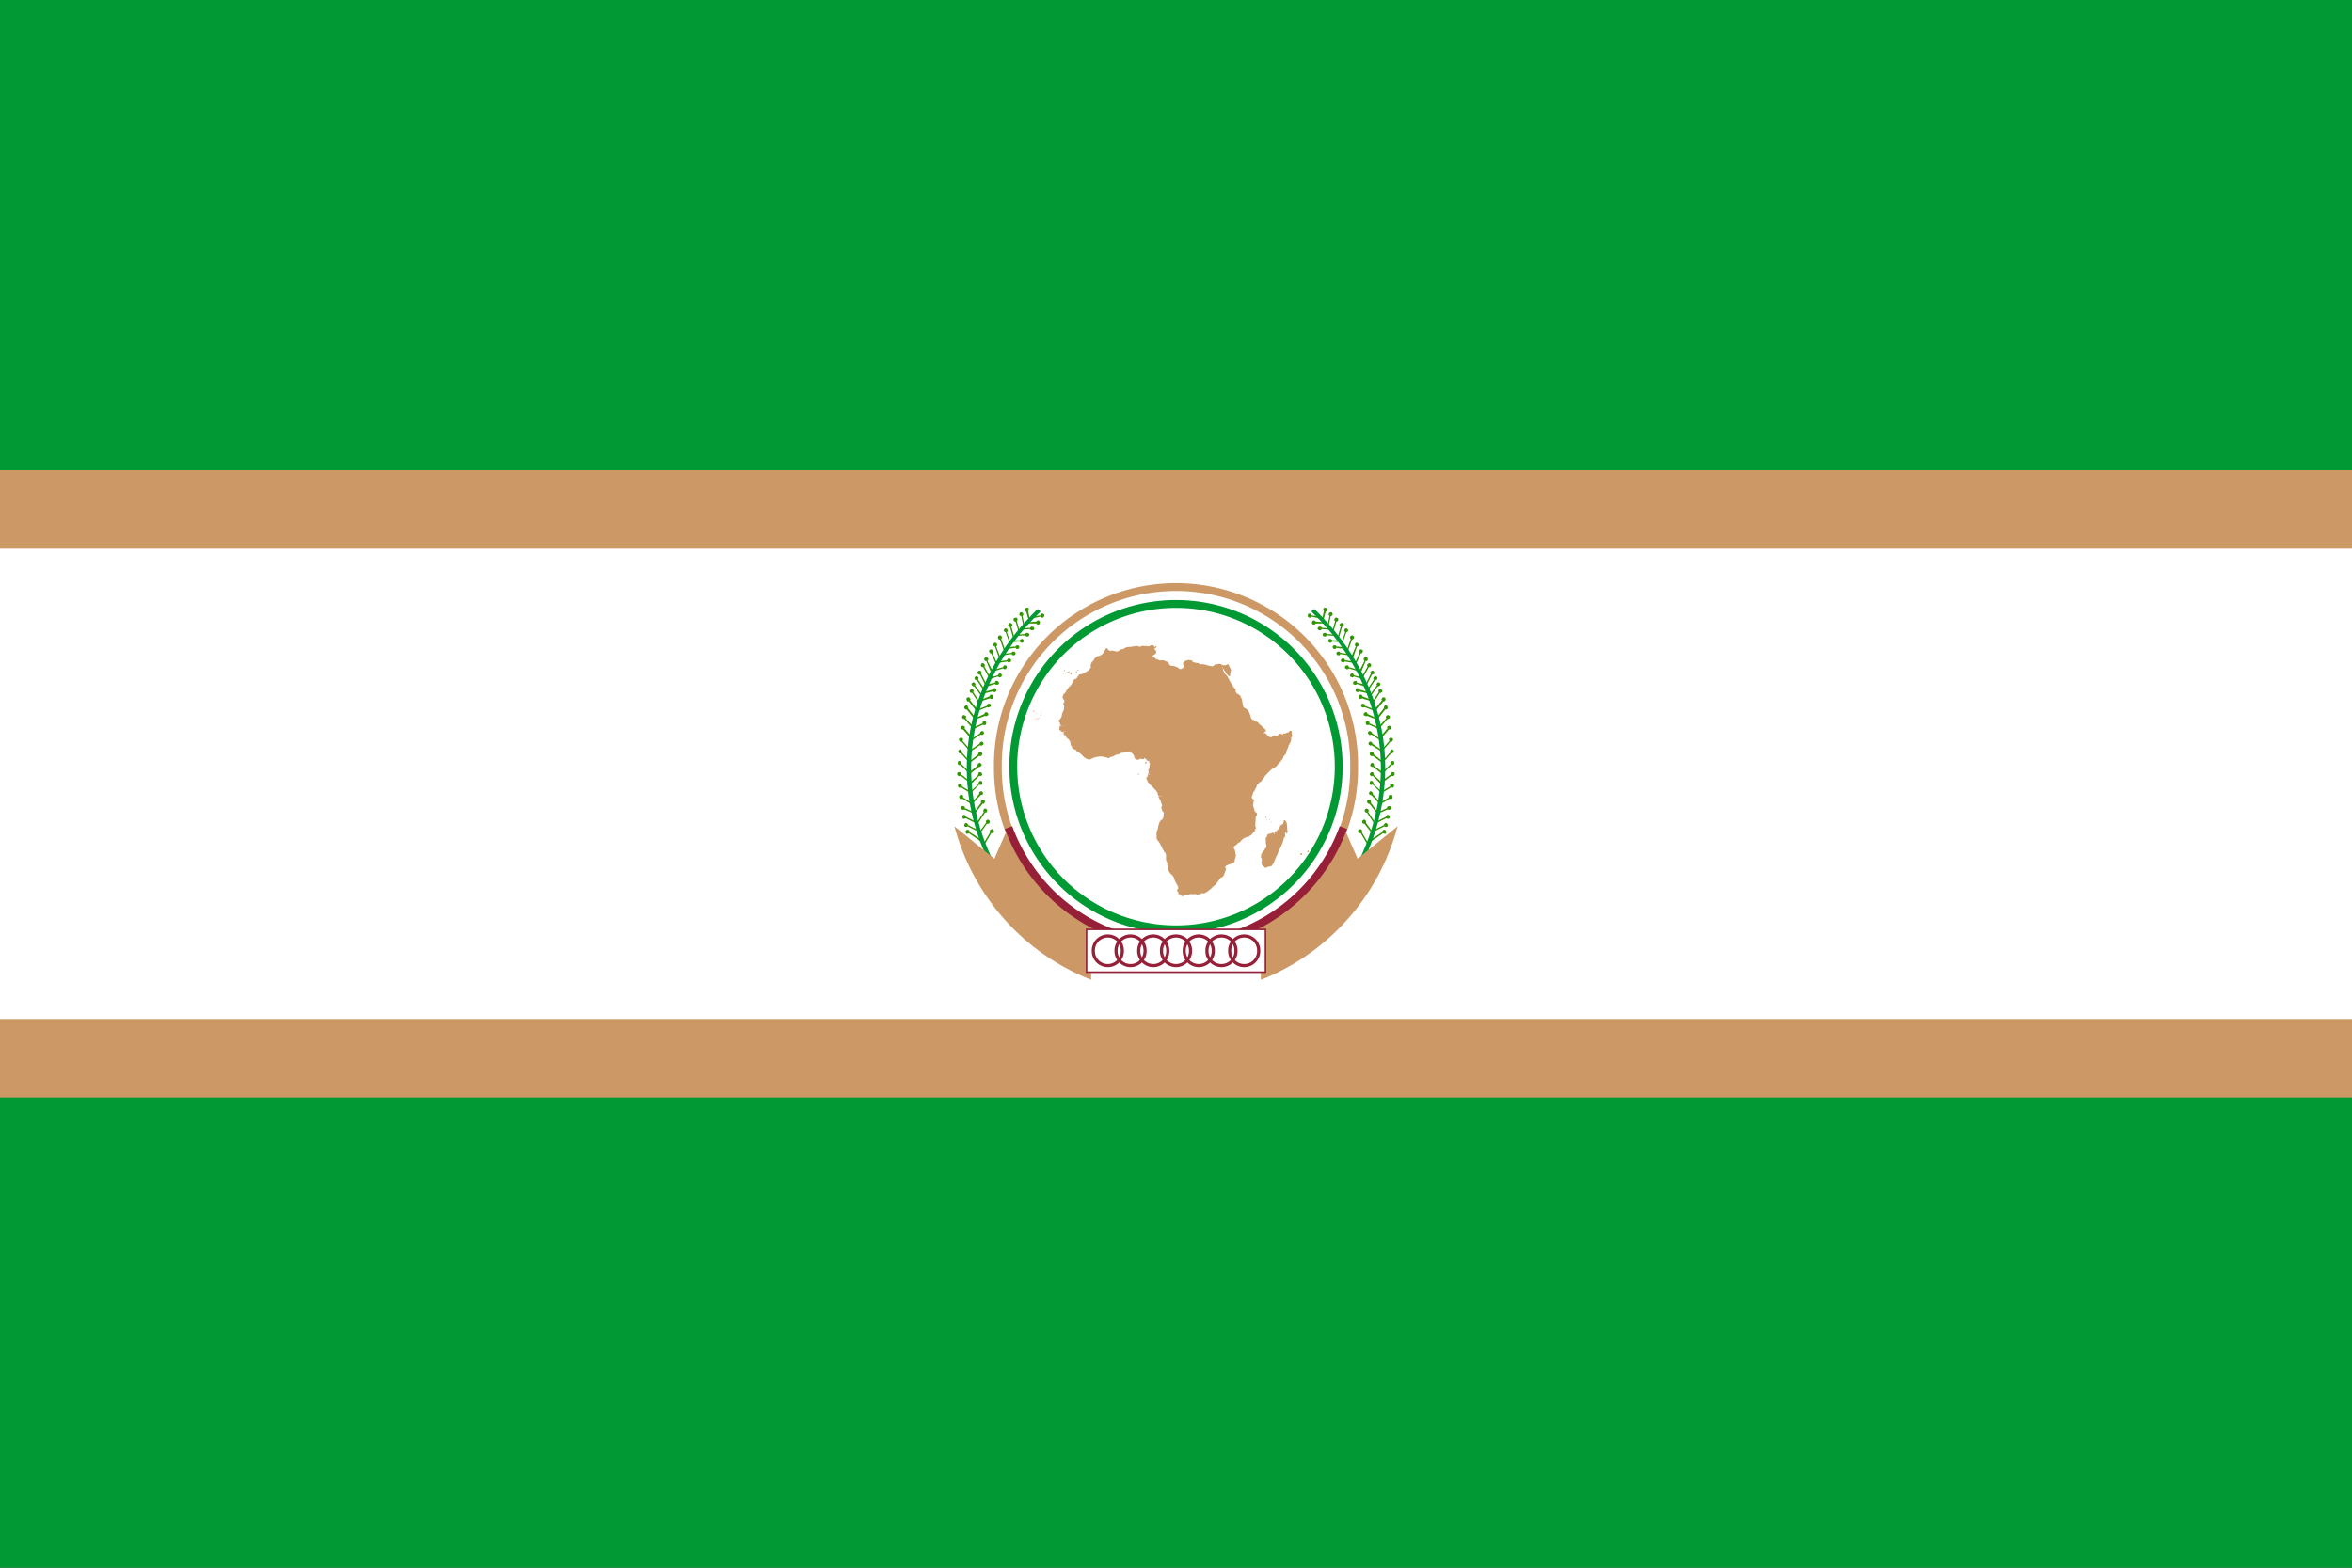 <?xml version="1.0" encoding="UTF-8" standalone="no"?>
<!-- Created with Inkscape (http://www.inkscape.org/) -->

<svg
   xmlns:dc="http://purl.org/dc/elements/1.1/"
   xmlns:cc="http://creativecommons.org/ns#"
   xmlns:rdf="http://www.w3.org/1999/02/22-rdf-syntax-ns#"
   xmlns:svg="http://www.w3.org/2000/svg"
   xmlns="http://www.w3.org/2000/svg"
   xmlns:xlink="http://www.w3.org/1999/xlink"
   xmlns:sodipodi="http://sodipodi.sourceforge.net/DTD/sodipodi-0.dtd"
   xmlns:inkscape="http://www.inkscape.org/namespaces/inkscape"
   id="svg8910"
   xml:space="preserve"
   height="200"
   width="300"
   version="1.1"
   inkscape:version="0.48.4 r9939"
   sodipodi:docname="Flag of the Organization of African Unity (1970-2002).svg"><rect width="100%" height="100%" fill="#333333" stroke="none"/><defs
   id="defs137" /><sodipodi:namedview
   pagecolor="#ffffff"
   bordercolor="#666666"
   borderopacity="1"
   objecttolerance="10"
   gridtolerance="10"
   guidetolerance="10"
   inkscape:pageopacity="0"
   inkscape:pageshadow="2"
   inkscape:window-width="1920"
   inkscape:window-height="1096"
   id="namedview135"
   showgrid="false"
   inkscape:zoom="8.1067187"
   inkscape:cx="169.93371"
   inkscape:cy="93.714001"
   inkscape:window-x="-8"
   inkscape:window-y="-8"
   inkscape:window-maximized="1"
   inkscape:current-layer="svg8910" />
<g
   transform="scale(0.4)"
   id="g3">
<rect
   id="rect12187"
   height="500"
   width="750"
   y="0"
   x="0"
   fill="#319400"
   style="fill:#009933;fill-opacity:1" /><rect
   id="rect12185"
   height="200"
   width="750"
   y="150"
   x="0"
   fill="#f7c608"
   style="fill:#cc9966;fill-opacity:1" /><rect
   id="rect11308"
   height="150"
   width="750"
   y="175"
   x="0"
   fill="#fff" /><path
   id="path3099"
   fill="#319400"
   d="m325.85 205.02c0.39 0 0.59-0.4 0.59-0.6 0-0.4-0.39-0.8-0.59-0.6-0.4 0-0.6 0.2-0.6 0.4h-2.79v0.6l2.79-0.2c0 0.2 0.4 0.4 0.6 0.4z" /><path
   id="path3101"
   fill="#319400"
   d="m324.45 207.01c0.4 0 0.6-0.4 0.6-0.6 0-0.4-0.2-0.6-0.6-0.6-0.39 0-0.59 0.2-0.59 0.4l-2.79 0.2v0.6l2.79-0.4c0.2 0.4 0.39 0.4 0.59 0.4z" /><path
   id="path3103"
   fill="#319400"
   d="m323.26 209c0.4 0 0.6-0.4 0.6-0.6 0-0.4-0.4-0.6-0.8-0.6-0.2 0-0.4 0.2-0.4 0.4l-2.98 0.4 0.2 0.4 2.78-0.4c0 0.4 0.4 0.4 0.6 0.4z" /><path
   id="path3105"
   fill="#319400"
   d="m321.87 211.19c0.39 0 0.59-0.2 0.59-0.6-0.2-0.4-0.39-0.6-0.79-0.6-0.2 0-0.4 0.2-0.6 0.6l-2.79 0.4 0.2 0.4 2.79-0.4c0 0.2 0.4 0.4 0.6 0.2z" /><path
   id="path3107"
   fill="#319400"
   d="m320.67 213.38c0.2 0 0.4-0.4 0.4-0.8 0-0.2-0.4-0.4-0.8-0.4-0.19 0-0.39 0.4-0.39 0.6l-2.79 0.79 0.2 0.4 2.59-0.79c0.2 0.2 0.39 0.39 0.79 0.2z" /><path
   id="path3109"
   fill="#319400"
   d="m319.08 215.96c0.2 0 0.4-0.39 0.4-0.59 0-0.4-0.4-0.6-0.8-0.6-0.2 0.2-0.4 0.4-0.4 0.6l-2.78 0.79 0.2 0.4 2.58-0.8c0.2 0.2 0.4 0.4 0.8 0.2z" /><path
   id="path3111"
   fill="#319400"
   d="m318.09 218.35c0.39 0 0.59-0.4 0.39-0.79 0-0.2-0.39-0.4-0.79-0.4-0.2 0-0.4 0.2-0.4 0.59l-2.79 0.6 0.2 0.6 2.59-0.8c0.2 0.2 0.6 0.4 0.8 0.2z" /><path
   id="path3113"
   fill="#319400"
   d="m317.29 220.74c0.4-0.2 0.6-0.4 0.4-0.8 0-0.39-0.4-0.59-0.8-0.39-0.2 0-0.4 0.2-0.4 0.39l-2.78 0.8 0.2 0.4 2.58-0.6c0.2 0.2 0.6 0.2 0.8 0.2z" /><path
   id="path3115"
   fill="#319400"
   d="m316.49 222.93c0.2-0.2 0.4-0.6 0.2-1 0-0.19-0.4-0.39-0.79-0.39-0.2 0.2-0.4 0.39-0.4 0.59l-2.59 1 0.2 0.4 2.59-0.8c0.2 0.2 0.4 0.2 0.79 0.2z" /><path
   id="path3117"
   fill="#319400"
   d="m315.5 225.52c0.4 0 0.6-0.4 0.4-0.8 0-0.2-0.4-0.4-0.8-0.2-0.2 0-0.4 0.2-0.4 0.6l-2.58 0.99 0.19 0.4 2.59-0.99c0.2 0.2 0.4 0.2 0.6 0z" /><path
   id="path3119"
   fill="#319400"
   d="m314.7 228.3c0.4 0 0.6-0.39 0.4-0.79-0.2-0.2-0.4-0.4-0.8-0.4-0.19 0.2-0.39 0.4-0.39 0.6l-2.59 1.19 0.2 0.4 2.59-1c0.19 0.2 0.39 0.2 0.59 0z" /><path
   id="path3121"
   fill="#319400"
   d="m327.64 203.03c0.2 0 0.59-0.2 0.59-0.6s-0.39-0.6-0.79-0.6c-0.2 0-0.4 0.2-0.6 0.4l-2.78 0.2v0.4l2.98-0.2c0 0.4 0.2 0.4 0.6 0.4z" /><path
   id="path3123"
   fill="#319400"
   d="m329.23 201.03c0.2 0 0.6-0.19 0.6-0.59-0.2-0.4-0.4-0.6-0.8-0.6-0.2 0-0.4 0.2-0.6 0.4l-2.78 0.2v0.4l2.78-0.2c0.2 0.39 0.4 0.39 0.8 0.39z" /><path
   id="path3125"
   fill="#319400"
   d="m331.02 199.24c0.4 0 0.6-0.39 0.6-0.79 0-0.2-0.2-0.6-0.6-0.6-0.2 0-0.4 0.2-0.6 0.4l-2.78 0.2v0.4h2.78c0.2 0.19 0.4 0.39 0.6 0.39z" /><path
   id="path3127"
   fill="#319400"
   d="m332.41 197.05c0.4-0.19 0.6-0.39 0.6-0.79s-0.4-0.6-0.8-0.6c-0.19 0.2-0.39 0.4-0.39 0.6l-2.79 0.4v0.59l2.79-0.59c0.2 0.2 0.39 0.39 0.59 0.39z" /><path
   id="path3129"
   fill="#319400"
   d="m328.04 194.27c0-0.4-0.4-0.6-0.8-0.4-0.4 0-0.6 0.4-0.4 0.8 0 0.19 0.2 0.39 0.4 0.39l0.8 2.79 0.39-0.2-0.59-2.79c0.2 0 0.2-0.39 0.2-0.59z" /><path
   id="path3131"
   fill="#319400"
   d="m326.24 195.66c0-0.2-0.39-0.4-0.79-0.4-0.2 0-0.4 0.4-0.4 0.8 0 0.2 0.2 0.4 0.6 0.4l0.59 2.78h0.4l-0.59-2.78c0.19-0.2 0.39-0.4 0.19-0.8z" /><path
   id="path3133"
   fill="#319400"
   d="m324.45 197.45c0-0.4-0.39-0.59-0.79-0.4-0.4 0-0.6 0.4-0.4 0.8 0 0.2 0.2 0.4 0.6 0.4l0.99 3.38h0.4l-1-3.58c0.2 0 0.2-0.4 0.2-0.6z" /><path
   id="path3135"
   fill="#319400"
   d="m322.86 199.24c-0.2-0.39-0.6-0.59-0.79-0.59-0.4 0.2-0.6 0.39-0.6 0.79 0.2 0.4 0.4 0.4 0.6 0.6l0.99 3.38 0.4-0.2-1-3.38c0.2-0.2 0.4-0.4 0.4-0.6z" /><path
   id="path3137"
   fill="#319400"
   d="m321.27 200.84c0-0.4-0.4-0.4-0.8-0.4-0.2 0.2-0.39 0.4-0.39 0.79 0.19 0.2 0.39 0.4 0.59 0.4l1.2 3.39h0.39l-1.19-3.39c0.2-0.2 0.4-0.6 0.2-0.79z" /><path
   id="path3139"
   fill="#319400"
   d="m319.48 203.03c-0.2-0.2-0.4-0.4-0.8-0.4-0.4 0.2-0.59 0.59-0.4 0.99 0 0.2 0.4 0.4 0.6 0.4l1.2 3.38 0.39-0.19-1.19-3.39c0.2-0.2 0.2-0.4 0.2-0.79z" /><path
   id="path3141"
   fill="#319400"
   d="m317.89 205.41c0-0.39-0.4-0.39-0.8-0.39-0.2 0.19-0.4 0.59-0.4 0.79 0.2 0.2 0.4 0.4 0.6 0.4l1.19 3.38 0.4-0.2-1.19-3.18c0.2-0.2 0.4-0.6 0.2-0.8z" /><path
   id="path3143"
   fill="#319400"
   d="m316.49 207.4c0-0.19-0.39-0.39-0.79-0.19-0.2 0-0.4 0.39-0.2 0.79 0 0.2 0.2 0.4 0.6 0.4l1.39 3.18 0.4-0.19-1.4-3.19c0.2-0.2 0.2-0.4 0-0.8z" /><path
   id="path3145"
   fill="#319400"
   d="m315.1 209.99c-0.2-0.4-0.6-0.4-0.8-0.4-0.39 0.2-0.59 0.6-0.39 1 0.2 0.2 0.39 0.4 0.59 0.2l1.4 3.38 0.59-0.2-1.59-3.18c0.2-0.2 0.4-0.6 0.2-0.8z" /><path
   id="path3147"
   fill="#319400"
   d="m313.91 211.78c-0.2-0.2-0.6-0.39-0.8-0.2-0.4 0.2-0.4 0.6-0.2 1 0 0.2 0.4 0.2 0.6 0.2l1.79 3.18 0.4-0.2-1.79-3.18c0.2-0.2 0.2-0.4 0-0.8z" /><path
   id="path3149"
   fill="#319400"
   d="m312.91 214.17c-0.2-0.2-0.6-0.4-0.79-0.2-0.4 0.2-0.6 0.6-0.4 0.8s0.4 0.4 0.79 0.4l1.6 3.18 0.39-0.2-1.59-3.18c0-0.2 0.2-0.6 0-0.8z" /><path
   id="path3151"
   fill="#319400"
   d="m311.92 215.96c-0.2-0.2-0.6-0.39-0.8-0.2-0.4 0.2-0.4 0.6-0.2 1 0.2 0.2 0.4 0.2 0.6 0.2l1.99 2.98 0.4-0.19-1.99-2.99c0.2-0.2 0.2-0.6 0-0.8z" /><path
   id="path3153"
   fill="#319400"
   d="m310.92 217.95c-0.2-0.39-0.6-0.39-0.79-0.2-0.4 0.2-0.4 0.6-0.2 0.8s0.39 0.4 0.79 0.4l1.99 2.79 0.4-0.2-2.19-2.99c0.2-0.2 0.2-0.4 0-0.6z" /><path
   id="path3155"
   fill="#319400"
   d="m310.32 219.94c-0.19-0.19-0.59-0.19-0.79 0-0.4 0.2-0.4 0.6-0.2 0.8 0 0.2 0.4 0.4 0.6 0.2l1.99 2.99 0.39-0.2-1.99-2.99c0.2-0.2 0.2-0.4 0-0.8z" /><path
   id="path3157"
   fill="#319400"
   d="m309.33 222.73c-0.2-0.4-0.6-0.4-1-0.2-0.19 0.2-0.19 0.6 0 1 0 0.2 0.4 0.2 0.6 0.2l2.19 2.78 0.4-0.4-2.19-2.78c0.2-0.2 0.2-0.4 0-0.6z" /><path
   id="path3159"
   fill="#319400"
   d="m308.53 225.12c-0.2-0.2-0.59-0.2-0.79 0s-0.4 0.6-0.2 0.8c0.2 0.39 0.6 0.39 0.79 0.39l2.19 2.79 0.4-0.4-2.19-2.78c0-0.2 0-0.4-0.2-0.8z" /><path
   id="path3161"
   fill="#319400"
   d="m307.94 228.3c-0.4-0.2-0.8-0.39-1 0-0.2 0.2-0.2 0.6 0 0.8s0.4 0.2 0.6 0.2l2.39 2.79 0.39-0.4-2.38-2.59c0.2-0.4 0.2-0.6 0-0.8z" /><path
   id="path3163"
   fill="#319400"
   d="m307.54 231.69c-0.2-0.2-0.6-0.4-1 0-0.2 0.2-0.2 0.59 0 0.79s0.4 0.2 0.6 0.2l2.39 2.79 0.4-0.4-2.39-2.79c0.2-0.19 0.2-0.39 0-0.59z" /><path
   id="path3165"
   fill="#319400"
   d="m306.94 235.47c-0.2-0.2-0.6-0.2-0.99 0-0.2 0.2-0.2 0.6 0 0.8 0.2 0.39 0.39 0.39 0.59 0.19l2.39 2.79 0.4-0.2-2.39-2.78c0.2-0.2 0.2-0.6 0-0.8z" /><path
   id="path3167"
   fill="#319400"
   d="m306.54 239.25c-0.2-0.2-0.59-0.4-0.79 0-0.2 0.2-0.4 0.6 0 0.8 0 0.2 0.4 0.4 0.59 0.2l2.39 2.58 0.4-0.19-2.39-2.59c0-0.4 0-0.6-0.2-0.8z" /><path
   id="path3169"
   fill="#319400"
   d="m306.54 243.03c-0.39-0.39-0.79-0.39-0.99-0.2-0.2 0.4-0.2 0.8 0 1s0.4 0.2 0.79 0.2l2.39 2.39 0.4-0.2-2.59-2.59c0.2-0.2 0-0.6 0-0.6z" /><path
   id="path3171"
   fill="#319400"
   d="m306.34 246.42c-0.39-0.2-0.79-0.2-0.99 0-0.2 0.4-0.2 0.79 0.2 0.99 0.2 0.2 0.4 0.2 0.79 0l2.79 2.19 0.2-0.4-2.79-2.19c0-0.19 0-0.39-0.2-0.59z" /><path
   id="path3173"
   fill="#319400"
   d="m306.54 250c-0.39-0.2-0.79 0-0.99 0.2-0.2 0.4 0 0.8 0.2 0.99h0.79l2.99 1.8 0.2-0.4-2.99-1.79c0-0.4 0-0.6-0.2-0.8z" /><path
   id="path3175"
   fill="#319400"
   d="m306.94 253.58c-0.4-0.2-0.79 0-0.99 0.2-0.2 0.4 0 0.8 0.2 1h0.79l2.99 1.79 0.2-0.4-2.99-1.79c0-0.4 0-0.6-0.2-0.8z" /><path
   id="path3177"
   fill="#319400"
   d="m307.34 257.17c-0.4-0.2-0.8 0-1 0.19 0 0.4 0 0.8 0.4 0.8 0.2 0.2 0.6 0.2 0.8 0l3.18 1.39 0.2-0.39-3.18-1.4c0-0.4-0.2-0.59-0.4-0.59z" /><path
   id="path3179"
   fill="#319400"
   d="m307.74 259.95c-0.4-0.2-0.8 0-0.8 0.4-0.2 0.2 0 0.6 0.2 0.8 0.2 0 0.6 0 0.8-0.2l3.18 1.59 0.2-0.4-3.18-1.59c0-0.2-0.2-0.4-0.4-0.6z" /><path
   id="path3181"
   fill="#319400"
   d="m308.33 262.54c-0.39-0.2-0.59 0-0.79 0.4-0.2 0.2 0 0.59 0.2 0.79 0.4 0 0.59 0 0.79-0.2l3.19 1.6 0.2-0.4-3.19-1.59c0-0.2-0.2-0.4-0.4-0.6z" /><path
   id="path3183"
   fill="#319400"
   d="m308.93 264.73c-0.4-0.2-0.79 0-0.99 0.2 0 0.4 0 0.79 0.2 0.99 0.39 0 0.59 0 0.79-0.2l3.78 2.59 0.4-0.4-3.98-2.58c0.2-0.2 0-0.4-0.2-0.6z" /><path
   id="path3185"
   fill="#319400"
   d="m314.11 231.29c0.39-0.2 0.39-0.6 0.39-1-0.2-0.19-0.59-0.39-0.99-0.19-0.2 0-0.2 0.39-0.2 0.59l-3.38 1.59 0.2 0.4 3.38-1.59c0 0.2 0.4 0.2 0.6 0.2z" /><path
   id="path3187"
   fill="#319400"
   d="m313.51 234.28c0.2-0.2 0.4-0.6 0.2-0.8-0.2-0.4-0.6-0.4-0.8-0.2-0.4 0.2-0.4 0.4-0.4 0.6l-2.98 1.99 0.2 0.4 2.98-1.99c0.2 0.19 0.6 0.19 0.8 0z" /><path
   id="path3189"
   fill="#319400"
   d="m313.31 237.66c0.4-0.2 0.4-0.6 0.2-0.8-0.2-0.4-0.6-0.4-0.8-0.2s-0.4 0.4-0.4 0.6l-2.98 1.99 0.2 0.4 2.98-1.99c0.2 0.2 0.6 0.2 0.8 0z" /><path
   id="path3191"
   fill="#319400"
   d="m312.91 241.04c0.4-0.2 0.4-0.59 0.2-0.99-0.2-0.2-0.6-0.2-0.99 0-0.2 0.2-0.2 0.4-0.2 0.59l-2.79 2.19 0.2 0.4 2.98-2.19c0.2 0.2 0.4 0.2 0.6 0z" /><path
   id="path3193"
   fill="#319400"
   d="m312.71 244.43c0.4-0.2 0.4-0.6 0.2-0.8-0.2-0.4-0.6-0.4-0.79-0.2-0.4 0.2-0.4 0.4-0.4 0.8l-2.79 2.19 0.4 0.4 2.79-2.19c0.19 0 0.39 0 0.59-0.2z" /><path
   id="path3195"
   fill="#319400"
   d="m312.91 247.41c0.4-0.2 0.4-0.59 0-0.99-0.2-0.2-0.6-0.2-0.79 0-0.2 0.2-0.2 0.59-0.2 0.79l-2.59 2.39 0.4 0.4 2.58-2.59c0.2 0.2 0.4 0.2 0.6 0z" /><path
   id="path3197"
   fill="#319400"
   d="m313.11 250.2c0.2-0.2 0.2-0.6 0-1-0.2-0.2-0.6-0.2-0.8 0-0.19 0.2-0.39 0.6-0.19 0.8l-2.59 2.39 0.2 0.4 2.58-2.59c0.2 0.2 0.6 0.2 0.8 0z" /><path
   id="path3199"
   fill="#319400"
   d="m313.31 253.38c0.2-0.2 0.2-0.59 0-0.79-0.2-0.4-0.6-0.2-1 0 0 0.2-0.19 0.4 0 0.59l-2.38 2.79 0.39 0.2 2.39-2.59c0.2 0 0.4 0 0.6-0.2z" /><path
   id="path3201"
   fill="#319400"
   d="m313.91 256.17c0.2-0.4 0.2-0.8 0-0.99-0.4-0.2-0.8-0.2-1 0.19-0.2 0.2-0.2 0.4 0 0.6l-2.19 2.99 0.4 0.2 2.19-2.79c0.2 0 0.6 0 0.6-0.2z" /><path
   id="path3203"
   fill="#319400"
   d="m315.5 262.54c0.2-0.4 0.2-0.8-0.2-1-0.2-0.19-0.6-0.19-0.8 0.2-0.2 0.2-0.2 0.4 0 0.6l-2.19 2.99 0.4 0.2 1.99-2.79c0.4 0 0.6 0 0.8-0.2z" /><path
   id="path3205"
   fill="#319400"
   d="m316.89 265.53c0.2-0.4 0-0.8-0.2-1-0.4-0.2-0.79 0-0.99 0.2v0.8l-1.99 3.38 0.4 0.2 1.99-3.39c0.39 0 0.59 0 0.79-0.19z" /><path
   id="path3207"
   fill="#319400"
   d="m314.7 258.96c0.2-0.4 0-0.8-0.2-1-0.39-0.2-0.79 0-0.79 0.2-0.2 0.2-0.2 0.6 0 0.8l-2.19 3.38 0.4 0.2 2.19-3.38c0.19 0 0.39 0 0.59-0.2z" /><path
   id="path3209"
   fill="#319400"
   d="m330.62 194.47c-11.94 11.74-19.5 25.87-21.69 41.2-2.19 15.52 1.2 31.25 9.75 45.38 0.2 0.4 0.6 0.4 1 0.2s0.4-0.6 0.2-0.8c-8.36-13.93-11.74-29.26-9.56-44.58 2.19-14.93 9.36-29.06 21.1-40.41 0.4-0.2 0.4-0.6 0-0.99-0.2-0.2-0.6-0.2-0.8 0z"
   style="fill:#009933;fill-opacity:1" /><path
   id="path3219"
   fill="#f7c608"
   d="m321.27 264.33c6.17 16.72 19.7 29.86 36.81 35.23l-10.14-0.2v13.14c-21.3-8.36-37.62-26.47-43.59-48.97l12.74 10.36 4.18-9.56z"
   style="fill:#cc9966;fill-opacity:1" /><path
   id="path3223"
   fill="#319400"
   d="m424.15 205.02c-0.39 0-0.59-0.4-0.59-0.6 0-0.4 0.2-0.8 0.59-0.6 0.4 0 0.6 0.2 0.6 0.4h2.79v0.6l-2.79-0.2c0 0.2-0.4 0.4-0.6 0.4z" /><path
   id="path3225"
   fill="#319400"
   d="m425.55 207.01c-0.4 0-0.6-0.4-0.6-0.6 0-0.4 0.2-0.6 0.6-0.6 0.39 0 0.59 0.2 0.59 0.4l2.79 0.2v0.6l-2.79-0.4c-0.2 0.4-0.39 0.4-0.59 0.4z" /><path
   id="path3227"
   fill="#319400"
   d="m426.74 209c-0.4 0-0.6-0.4-0.6-0.6 0-0.4 0.4-0.6 0.8-0.6 0.2 0 0.4 0.2 0.4 0.4l2.98 0.4-0.2 0.4-2.78-0.4c0 0.4-0.4 0.4-0.6 0.4z" /><path
   id="path3229"
   fill="#319400"
   d="m428.13 211.19c-0.39 0-0.59-0.2-0.59-0.6 0.2-0.4 0.39-0.6 0.79-0.6 0.2 0 0.4 0.2 0.6 0.6l2.79 0.4-0.2 0.4-2.79-0.4c0 0.2-0.4 0.4-0.6 0.2z" /><path
   id="path3231"
   fill="#319400"
   d="m429.33 213.38c-0.2 0-0.6-0.4-0.4-0.8 0-0.2 0.4-0.4 0.8-0.4 0.19 0 0.39 0.4 0.39 0.6l2.79 0.79-0.2 0.4-2.59-0.79c-0.2 0.2-0.39 0.39-0.79 0.2z" /><path
   id="path3233"
   fill="#319400"
   d="m430.92 215.96c-0.2 0-0.6-0.39-0.4-0.59 0-0.4 0.4-0.6 0.8-0.6 0.2 0.2 0.4 0.4 0.4 0.6l2.78 0.79-0.2 0.4-2.58-0.8c-0.2 0.2-0.4 0.4-0.8 0.2z" /><path
   id="path3235"
   fill="#319400"
   d="m431.91 218.35c-0.39 0-0.59-0.4-0.39-0.79 0-0.2 0.39-0.4 0.79-0.4 0.2 0 0.4 0.2 0.4 0.59l2.79 0.6-0.2 0.6-2.59-0.8c-0.2 0.2-0.6 0.4-0.8 0.2z" /><path
   id="path3237"
   fill="#319400"
   d="m432.71 220.74c-0.4-0.2-0.6-0.4-0.4-0.8 0-0.39 0.4-0.59 0.8-0.39 0.2 0 0.4 0.2 0.4 0.39l2.78 0.8-0.2 0.4-2.58-0.6c-0.2 0.2-0.6 0.2-0.8 0.2z" /><path
   id="path3239"
   fill="#319400"
   d="m433.51 222.93c-0.2-0.2-0.4-0.6-0.2-1 0-0.19 0.4-0.39 0.79-0.39 0.2 0.2 0.4 0.39 0.4 0.59l2.59 1-0.2 0.4-2.59-0.8c-0.2 0.2-0.4 0.2-0.79 0.2z" /><path
   id="path3241"
   fill="#319400"
   d="m434.3 225.52c-0.2 0-0.4-0.4-0.2-0.8 0-0.2 0.4-0.4 0.8-0.2 0.2 0 0.4 0.2 0.4 0.6l2.58 0.99-0.19 0.4-2.59-0.99c-0.2 0.2-0.4 0.2-0.8 0z" /><path
   id="path3243"
   fill="#319400"
   d="m435.3 228.3c-0.4 0-0.6-0.39-0.4-0.79 0.2-0.2 0.4-0.4 0.8-0.4 0.19 0.2 0.39 0.4 0.39 0.6l2.59 1.19-0.2 0.4-2.59-1c-0.19 0.2-0.39 0.2-0.59 0z" /><path
   id="path3245"
   fill="#319400"
   d="m422.36 203.03c-0.2 0-0.59-0.2-0.59-0.6s0.39-0.6 0.79-0.6c0.2 0 0.4 0.2 0.6 0.4l2.78 0.2v0.4l-2.98-0.2c0 0.4-0.2 0.4-0.6 0.4z" /><path
   id="path3247"
   fill="#319400"
   d="m420.77 201.03c-0.2 0-0.6-0.19-0.6-0.59s0.4-0.6 0.8-0.6c0.2 0 0.4 0.2 0.6 0.4l2.78 0.2v0.4l-2.98-0.2c0 0.39-0.2 0.39-0.6 0.39z" /><path
   id="path3249"
   fill="#319400"
   d="m418.98 199.24c-0.4 0-0.8-0.39-0.6-0.79 0-0.2 0.2-0.6 0.6-0.6 0.2 0 0.4 0.2 0.6 0.4l2.78 0.2v0.4h-2.78c-0.2 0.19-0.4 0.39-0.6 0.39z" /><path
   id="path3251"
   fill="#319400"
   d="m417.59 197.05c-0.4-0.19-0.6-0.39-0.6-0.79s0.4-0.6 0.8-0.6c0.19 0.2 0.39 0.4 0.39 0.6l2.79 0.4v0.59l-2.79-0.59c-0.2 0.2-0.39 0.39-0.59 0.39z" /><path
   id="path3253"
   fill="#319400"
   d="m421.96 194.27c0-0.4 0.4-0.6 0.8-0.4 0.4 0 0.6 0.4 0.4 0.8 0 0.19-0.2 0.39-0.4 0.39l-0.8 2.79-0.39-0.2 0.59-2.79c-0.2 0-0.2-0.39-0.2-0.59z" /><path
   id="path3255"
   fill="#319400"
   d="m423.76 195.66c0-0.2 0.39-0.4 0.79-0.4 0.2 0 0.4 0.4 0.4 0.8 0 0.2-0.2 0.4-0.6 0.4l-0.59 2.78h-0.4l0.59-2.78c-0.19-0.2-0.39-0.4-0.19-0.8z" /><path
   id="path3257"
   fill="#319400"
   d="m425.55 197.45c0-0.4 0.39-0.59 0.79-0.4 0.4 0 0.4 0.4 0.4 0.8 0 0.2-0.4 0.4-0.6 0.4l-0.99 3.38h-0.4l1-3.58c-0.2 0-0.4-0.4-0.2-0.6z" /><path
   id="path3259"
   fill="#319400"
   d="m427.14 199.24c0.2-0.39 0.4-0.59 0.79-0.59 0.4 0.2 0.6 0.39 0.6 0.79-0.2 0.4-0.4 0.4-0.6 0.6l-0.99 3.38-0.4-0.2 1-3.38c-0.4-0.2-0.4-0.4-0.4-0.6z" /><path
   id="path3261"
   fill="#319400"
   d="m428.73 200.84c0-0.4 0.4-0.4 0.8-0.4 0.2 0.2 0.39 0.4 0.39 0.79-0.19 0.2-0.39 0.4-0.59 0.4l-1.2 3.39h-0.39l1.19-3.39c-0.2-0.2-0.4-0.6-0.2-0.79z" /><path
   id="path3263"
   fill="#319400"
   d="m430.52 203.03c0.2-0.2 0.4-0.4 0.8-0.4 0.4 0.2 0.59 0.59 0.4 0.99-0.2 0.2-0.4 0.4-0.6 0.4l-1.2 3.38-0.39-0.19 1.19-3.39c-0.2-0.2-0.4-0.4-0.2-0.79z" /><path
   id="path3265"
   fill="#319400"
   d="m432.11 205.41c0-0.39 0.4-0.39 0.8-0.39 0.2 0.19 0.4 0.59 0.4 0.79-0.2 0.2-0.4 0.4-0.6 0.4l-1.19 3.38-0.6-0.2 1.39-3.18c-0.2-0.2-0.4-0.6-0.2-0.8z" /><path
   id="path3267"
   fill="#319400"
   d="m433.51 207.4c0-0.19 0.39-0.39 0.79-0.19 0.2 0 0.4 0.39 0.2 0.79 0 0.2-0.2 0.4-0.6 0.4l-1.39 3.18-0.4-0.19 1.4-3.19c-0.2-0.2-0.2-0.4 0-0.8z" /><path
   id="path3269"
   fill="#319400"
   d="m434.9 209.99c0.2-0.4 0.6-0.4 0.8-0.4 0.39 0.2 0.59 0.6 0.39 1-0.2 0.2-0.39 0.4-0.59 0.2l-1.4 3.38-0.59-0.2 1.59-3.18c-0.2-0.2-0.4-0.6-0.2-0.8z" /><path
   id="path3271"
   fill="#319400"
   d="m436.09 211.78c0.2-0.2 0.6-0.39 0.8-0.2 0.4 0.2 0.4 0.6 0.2 1 0 0.2-0.4 0.2-0.6 0.2l-1.79 3.18-0.4-0.2 1.79-3.18c-0.2-0.2-0.2-0.4 0-0.8z" /><path
   id="path3273"
   fill="#319400"
   d="m437.09 214.17c0.2-0.2 0.6-0.4 0.79-0.2 0.4 0.2 0.4 0.6 0.4 0.8-0.2 0.2-0.4 0.4-0.79 0.4l-1.6 3.18-0.39-0.2 1.59-3.18c0-0.2-0.2-0.6 0-0.8z" /><path
   id="path3275"
   fill="#319400"
   d="m438.08 215.96c0.2-0.2 0.6-0.39 0.8-0.2 0.4 0.2 0.4 0.6 0.2 1-0.2 0.2-0.4 0.2-0.6 0.2l-1.99 2.98-0.4-0.19 1.99-2.99c-0.2-0.2-0.2-0.6 0-0.8z" /><path
   id="path3277"
   fill="#319400"
   d="m439.08 217.95c0.2-0.39 0.6-0.39 0.79-0.2 0.4 0.2 0.4 0.6 0.2 0.8s-0.39 0.4-0.79 0.4l-1.99 2.79-0.4-0.2 2.19-2.99c-0.2-0.2-0.2-0.4 0-0.6z" /><path
   id="path3279"
   fill="#319400"
   d="m439.68 219.94c0.19-0.19 0.59-0.19 0.79 0 0.4 0.2 0.4 0.6 0.2 0.8s-0.4 0.4-0.6 0.2l-1.99 2.99-0.39-0.2 1.99-2.99c-0.2-0.2-0.2-0.4 0-0.8z" /><path
   id="path3281"
   fill="#319400"
   d="m440.67 222.73c0.2-0.4 0.6-0.4 1-0.2 0.19 0.2 0.19 0.6 0 1-0.2 0.2-0.4 0.2-0.6 0.2l-2.19 2.78-0.4-0.4 2.19-2.78c-0.2-0.2-0.2-0.4 0-0.6z" /><path
   id="path3283"
   fill="#319400"
   d="m441.47 225.12c0.2-0.2 0.59-0.2 0.79 0s0.4 0.6 0.2 0.8c-0.2 0.39-0.6 0.39-0.79 0.39l-2.19 2.79-0.4-0.4 2.19-2.78c0-0.2 0-0.4 0.2-0.8z" /><path
   id="path3285"
   fill="#319400"
   d="m442.06 228.3c0.2-0.2 0.6-0.39 1 0 0.2 0.2 0.2 0.6 0 0.8s-0.4 0.2-0.6 0.2l-2.39 2.79-0.39-0.4 2.38-2.59c-0.2-0.4-0.2-0.6 0-0.8z" /><path
   id="path3287"
   fill="#319400"
   d="m442.46 231.69c0.2-0.2 0.6-0.4 1 0 0.2 0.2 0.2 0.59 0 0.79s-0.4 0.2-0.6 0.2l-2.39 2.79-0.4-0.4 2.39-2.79c-0.2-0.19-0.2-0.39 0-0.59z" /><path
   id="path3289"
   fill="#319400"
   d="m443.06 235.47c0.2-0.2 0.6-0.2 0.99 0 0.2 0.2 0.2 0.6 0 0.8-0.2 0.39-0.39 0.39-0.59 0.19l-2.39 2.79-0.4-0.2 2.39-2.78c-0.2-0.2-0.2-0.6 0-0.8z" /><path
   id="path3291"
   fill="#319400"
   d="m443.46 239.25c0.2-0.2 0.59-0.4 0.79 0 0.2 0.2 0.4 0.6 0 0.8-0.2 0.2-0.4 0.4-0.59 0.2l-2.39 2.58-0.4-0.19 2.39-2.59c0-0.4 0-0.6 0.2-0.8z" /><path
   id="path3293"
   fill="#319400"
   d="m443.46 243.03c0.39-0.39 0.79-0.39 0.99-0.2 0.2 0.4 0.2 0.8 0 1s-0.4 0.2-0.79 0.2l-2.39 2.39-0.4-0.2 2.59-2.59c-0.2-0.2-0.2-0.6 0-0.6z" /><path
   id="path3295"
   fill="#319400"
   d="m443.66 246.42c0.39-0.2 0.79-0.2 0.99 0 0.2 0.4 0 0.79-0.2 0.99s-0.6 0.2-0.79 0l-2.79 2.19-0.4-0.4 2.99-2.19c0-0.19 0-0.39 0.2-0.59z" /><path
   id="path3297"
   fill="#319400"
   d="m443.46 250c0.39-0.2 0.79 0 0.99 0.2 0.2 0.4 0 0.8-0.2 0.99h-0.79l-2.99 1.8-0.2-0.4 2.99-1.79c0-0.4 0-0.6 0.2-0.8z" /><path
   id="path3299"
   fill="#319400"
   d="m443.06 253.58c0.4-0.2 0.79 0 0.99 0.2 0 0.4 0 0.8-0.2 1h-0.79l-2.99 1.79-0.39-0.4 3.18-1.79c-0.2-0.4 0-0.6 0.2-0.8z" /><path
   id="path3301"
   fill="#319400"
   d="m442.66 257.17c0.4-0.2 0.8 0 1 0.19 0 0.4 0 0.8-0.4 0.8-0.2 0.2-0.6 0.2-0.8 0l-3.18 1.39-0.2-0.39 3.18-1.4c0-0.4 0.2-0.59 0.4-0.59z" /><path
   id="path3303"
   fill="#319400"
   d="m442.26 259.95c0.4-0.2 0.8 0 0.8 0.4 0.2 0.2 0 0.6-0.2 0.8-0.4 0-0.6 0-0.8-0.2l-3.18 1.59-0.2-0.4 3.18-1.59c0-0.2 0.2-0.4 0.4-0.6z" /><path
   id="path3305"
   fill="#319400"
   d="m441.67 262.54c0.19-0.2 0.59 0 0.79 0.4 0.2 0.2 0 0.59-0.2 0.79-0.4 0-0.59 0-0.79-0.2l-3.19 1.6-0.2-0.4 3.19-1.59c0-0.2 0.2-0.4 0.4-0.6z" /><path
   id="path3307"
   fill="#319400"
   d="m441.07 264.73c0.4-0.2 0.79 0 0.79 0.2 0.2 0.4 0.2 0.79 0 0.99-0.39 0-0.59 0-0.79-0.2l-3.78 2.59-0.4-0.4 3.98-2.58c-0.2-0.2 0-0.4 0.2-0.6z" /><path
   id="path3309"
   fill="#319400"
   d="m435.89 231.29c-0.39-0.2-0.39-0.6-0.39-1 0.2-0.19 0.59-0.39 0.99-0.19 0.2 0 0.2 0.39 0.2 0.59l3.38 1.59-0.2 0.4-3.38-1.59c-0.2 0.2-0.4 0.2-0.6 0.2z" /><path
   id="path3311"
   fill="#319400"
   d="m436.49 234.28c-0.2-0.2-0.4-0.6-0.2-0.8 0.2-0.4 0.6-0.4 0.8-0.2 0.4 0.2 0.4 0.4 0.4 0.6l2.98 1.99-0.2 0.4-2.98-1.99c-0.2 0.19-0.6 0.19-0.8 0z" /><path
   id="path3313"
   fill="#319400"
   d="m436.69 237.66c-0.4-0.2-0.4-0.6-0.2-0.8 0.2-0.4 0.6-0.4 0.8-0.2s0.4 0.4 0.4 0.6l2.98 1.99-0.2 0.4-3.18-1.99c-0.2 0.2-0.4 0.2-0.6 0z" /><path
   id="path3315"
   fill="#319400"
   d="m437.09 241.04c-0.4-0.2-0.4-0.59-0.2-0.99 0.2-0.2 0.6-0.2 0.99 0 0.2 0.2 0.2 0.4 0.2 0.59l2.79 2.19-0.2 0.4-2.98-2.19c-0.2 0.2-0.4 0.2-0.6 0z" /><path
   id="path3317"
   fill="#319400"
   d="m437.09 244.43c-0.2-0.2-0.2-0.6 0-0.8 0.2-0.4 0.6-0.4 0.79-0.2 0.2 0.2 0.4 0.4 0.2 0.8l2.99 2.19-0.4 0.4-2.79-2.19c-0.19 0-0.39 0-0.79-0.2z" /><path
   id="path3319"
   fill="#319400"
   d="m437.09 247.41c-0.4-0.2-0.4-0.59 0-0.99 0.2-0.2 0.6-0.2 0.79 0 0.2 0.2 0.2 0.59 0.2 0.79l2.59 2.39-0.4 0.4-2.58-2.59c-0.2 0.2-0.4 0.2-0.6 0z" /><path
   id="path3321"
   fill="#319400"
   d="m436.89 250.2c-0.2-0.2-0.2-0.6 0-1 0.2-0.2 0.6-0.2 0.8 0 0.19 0.2 0.39 0.6 0.19 0.8l2.59 2.39-0.2 0.4-2.58-2.59c-0.4 0.2-0.6 0.2-0.8 0z" /><path
   id="path3323"
   fill="#319400"
   d="m436.69 253.38c-0.2-0.2-0.2-0.59 0-0.79 0.2-0.4 0.6-0.2 0.8 0s0.39 0.4 0.2 0.59l2.38 2.79-0.39 0.2-2.39-2.59c-0.2 0-0.4 0-0.6-0.2z" /><path
   id="path3325"
   fill="#319400"
   d="m436.09 256.17c-0.2-0.4-0.2-0.8 0-0.99 0.4-0.2 0.8-0.2 1 0.19 0 0.2 0.2 0.4 0 0.6l2.19 2.99-0.4 0.2-2.19-2.79c-0.2 0-0.6 0-0.6-0.2z" /><path
   id="path3327"
   fill="#319400"
   d="m434.5 262.54c-0.2-0.4-0.2-0.8 0.2-1 0.2-0.19 0.6-0.19 0.8 0.2 0.2 0.2 0.2 0.4 0 0.6l2.19 2.99-0.4 0.2-2.19-2.79c-0.2 0-0.4 0-0.6-0.2z" /><path
   id="path3329"
   fill="#319400"
   d="m433.11 265.53c-0.2-0.4 0-0.8 0.2-1 0.4-0.2 0.79 0 0.99 0.2v0.8l1.99 3.38-0.4 0.2-1.99-3.39c-0.39 0-0.59 0-0.79-0.19z" /><path
   id="path3331"
   fill="#319400"
   d="m435.3 258.96c-0.2-0.4-0.2-0.8 0.2-1 0.2-0.2 0.59 0 0.79 0.2s0.2 0.6 0 0.8l2.19 3.38-0.4 0.2-2.19-3.38c-0.19 0-0.39 0-0.59-0.2z" /><path
   id="path3333"
   fill="#319400"
   d="m419.38 194.47c11.94 11.74 19.5 25.87 21.69 41.2 2.19 15.52-1.2 31.25-9.75 45.38-0.2 0.4-0.8 0.4-1 0.2-0.4-0.2-0.4-0.6-0.2-0.8 8.36-13.93 11.74-29.26 9.56-44.58-2.19-14.93-9.36-29.06-21.1-40.41-0.4-0.2-0.4-0.6 0-0.99 0.2-0.2 0.6-0.2 0.8 0z"
   style="fill:#009933;fill-opacity:1" /><path
   id="path5676"
   d="m323.78 237.08a51.885 51.885 0 1 1 -103.77 0 51.885 51.885 0 1 1 103.77 0z"
   transform="translate(103.1 7.43)"
   stroke="#319400"
   stroke-width="2.5"
   fill="none"
   style="stroke:#009933;stroke-opacity:1" /><path
   id="path3335"
   fill="#f7c608"
   d="m428.73 264.33c-6.17 16.72-19.7 29.86-36.81 35.23l10.14-0.2v13.14c21.3-8.36 37.62-26.47 43.59-48.97l-12.74 10.36-4.18-9.56z"
   style="fill:#cc9966;fill-opacity:1" /><path
   id="path5678"
   d="m328.7 237.08a56.802 56.802 0 1 1 -113.6 0 56.802 56.802 0 1 1 113.6 0z"
   transform="translate(103.1 7.43)"
   stroke="#f7c608"
   stroke-width="2.5"
   fill="none"
   style="stroke:#cc9966;stroke-opacity:1" /><path
   id="path5681"
   d="m325.27 256.51a56.802 56.802 0 0 1 -106.75 0"
   transform="translate(103.1 7.43)"
   stroke="#952038"
   stroke-width="2.5"
   fill="none" /><path
   id="path2481"
   d="m367.48 205.74c-0.13 0-0.28 0.01-0.41 0.07-0.15 0.05-0.29 0.12-0.43 0.21-0.06 0.1-0.2 0.1-0.31 0.12-0.1 0.01-0.2-0.03-0.29-0.04-0.11 0.05-0.22 0.06-0.34 0.08-0.07-0.07-0.14-0.14-0.24-0.16-0.09-0.02-0.16-0.06-0.24-0.09-0.06 0.06-0.09 0.14-0.18 0.15-0.07 0.02-0.14 0.06-0.2 0.01-0.06-0.04-0.14-0.02-0.2-0.05-0.09-0.07-0.21-0.11-0.32-0.14-0.06 0.06-0.11 0.14-0.18 0.19-0.12 0.05-0.25 0.08-0.38 0.09s-0.24 0.1-0.36 0.11c-0.09 0.04-0.18-0.03-0.26-0.05-0.05-0.05-0.11-0.08-0.15-0.14-0.13-0.04-0.27-0.01-0.39-0.04-0.18-0.01-0.36 0.02-0.54-0.01-0.11 0.01-0.21 0.09-0.33 0.11-0.07 0.01-0.15 0.03-0.23-0.01-0.09 0-0.2 0.04-0.29-0.02-0.06-0.02-0.11 0.06-0.17 0.08-0.08 0.04-0.16 0.09-0.24 0.11-0.22-0.03-0.44 0.01-0.66 0.01-0.17 0.01-0.33-0.01-0.49 0.01-0.22 0.05-0.45 0.11-0.67 0.18-0.09 0.06-0.17 0.15-0.28 0.15-0.15 0.02-0.27 0.14-0.36 0.25-0.04 0.06-0.1 0.1-0.17 0.11-0.06 0.03-0.12 0.05-0.18 0-0.07-0.05-0.13-0.05-0.18 0.01-0.06 0.03-0.11 0.1-0.17 0.08-0.09-0.03-0.18-0.01-0.26 0.01-0.1 0.05-0.21 0.08-0.28 0.18-0.1 0.1-0.19 0.22-0.31 0.29-0.15 0.07-0.3 0.14-0.46 0.18-0.17 0.05-0.35-0.05-0.52-0.05-0.09 0.01-0.18 0.02-0.26-0.02-0.11-0.03-0.17-0.14-0.27-0.18-0.06-0.06-0.14 0.03-0.22 0.01-0.14 0.01-0.28 0.01-0.43-0.01-0.09 0.01-0.17 0-0.26-0.04-0.15 0.04-0.3 0.09-0.45 0.11-0.08-0.03-0.17-0.03-0.22-0.11-0.11-0.11-0.27-0.17-0.36-0.31-0.07-0.08-0.13-0.18-0.15-0.29-0.03-0.05-0.03-0.15-0.09-0.15-0.12 0.04-0.24 0.06-0.37 0.08-0.06 0.04-0.11 0.07-0.13 0.14-0.16 0.27-0.34 0.52-0.47 0.81-0.06 0.12-0.12 0.24-0.2 0.36-0.11 0.11-0.23 0.2-0.3 0.34-0.06 0.09-0.11 0.17-0.2 0.23-0.16 0.16-0.38 0.25-0.58 0.34s-0.4 0.16-0.61 0.21c-0.18 0.06-0.36 0.11-0.53 0.19-0.1 0.07-0.21 0.15-0.29 0.25-0.15 0.18-0.35 0.31-0.52 0.48-0.07 0.04-0.03 0.14-0.05 0.21-0.01 0.08-0.08 0.15-0.12 0.23-0.04 0.05-0.08 0.1-0.11 0.16 0.08-0.02-0.05 0.03-0.09 0.04-0.05 0.04-0.14 0.04-0.13 0.12-0.13 0.18-0.29 0.33-0.41 0.52-0.1 0.18-0.11 0.4-0.16 0.6-0.02 0.06-0.07 0.13-0.06 0.19 0.04 0.14 0.13 0.27 0.1 0.43-0.01 0.12-0.02 0.26-0.11 0.36-0.08 0.12-0.21 0.2-0.29 0.33-0.08 0.09-0.13 0.19-0.2 0.29-0.08 0.1-0.18 0.2-0.31 0.24-0.08 0.12-0.21 0.19-0.32 0.27-0.16 0.06-0.33 0.09-0.46 0.2-0.15 0.08-0.28 0.2-0.41 0.32-0.11 0.06-0.2 0.16-0.34 0.17-0.17 0.04-0.33 0.11-0.49 0.15-0.16 0.03-0.32 0.08-0.48 0.05-0.09-0.02-0.17 0.02-0.26 0.04-0.06 0.09-0.09 0.21-0.19 0.26-0.11 0.1-0.18 0.23-0.27 0.33-0.1 0.16-0.21 0.31-0.28 0.48-0.04 0.06-0.05 0.14-0.13 0.17-0.15 0.09-0.28 0.2-0.45 0.25-0.1 0.05-0.23 0.06-0.29 0.15-0.1 0.11-0.22 0.21-0.31 0.32-0.08 0.2-0.16 0.41-0.28 0.59-0.07 0.12-0.15 0.23-0.18 0.37-0.03 0.09-0.05 0.19-0.12 0.26-0.11 0.12-0.2 0.27-0.31 0.39-0.22 0.21-0.46 0.4-0.67 0.63-0.09 0.08-0.12 0.2-0.17 0.31-0.16 0.22-0.36 0.42-0.53 0.64 0 0.07 0.05 0.15-0.02 0.21-0.1 0.11-0.19 0.24-0.26 0.38-0.07 0.11-0.14 0.23-0.22 0.32-0.08 0.04-0.17 0.07-0.24 0.11-0.09 0.17-0.19 0.33-0.28 0.5-0.05 0.26-0.15 0.5-0.21 0.76 0 0.05-0.04 0.19 0.04 0.12 0.04-0.01 0.14-0.12 0.14-0.03 0.04 0.15 0.12 0.28 0.13 0.43 0.03 0.05 0 0.2 0.07 0.14 0.07-0.03 0.09-0.14 0.12-0.02 0.07 0.12 0.13 0.25 0.15 0.38s-0.1 0.21-0.09 0.33c-0.02 0.13-0.07 0.25-0.12 0.37-0.05 0.09-0.1 0.18-0.18 0.26-0.1-0.05-0.05 0.06-0.02 0.11 0.08 0.14 0.15 0.29 0.26 0.41 0.04 0.08 0.07 0.16 0.05 0.25-0.01 0.22 0 0.45-0.05 0.67-0.04 0.21-0.07 0.42-0.12 0.62-0.1 0.24-0.21 0.47-0.34 0.69-0.06 0.1-0.11 0.22-0.13 0.34-0.05 0.15-0.09 0.31-0.1 0.47-0.03 0.19-0.04 0.38-0.07 0.56-0.08 0.15-0.2 0.29-0.29 0.44s-0.2 0.3-0.32 0.43c-0.09 0.12-0.2 0.22-0.31 0.31-0.04 0.06-0.11 0.13-0.05 0.2 0.1 0.09 0.2 0.2 0.27 0.32 0.08 0.18 0.14 0.36 0.2 0.54 0.04 0.08 0.1 0.16 0.14 0.24-0.02 0.11 0.05 0.22 0.07 0.33 0.01 0.06-0.01 0.13 0.05 0.18 0.05-0.02 0.1-0.07 0.14-0.11 0.03-0.01 0.06-0.05 0.1-0.04 0.03 0.05 0.08 0 0.13 0.01 0.08 0 0.16-0.01 0.24-0.01 0.06 0.01 0.12-0.08 0.16-0.02 0.04 0.01 0.07-0.09 0.11-0.04 0.03 0.04 0.07 0 0.1 0.04s0.12 0.08 0.14 0.01c0.03 0-0.02 0.08-0.06 0.05-0.06 0.01-0.08-0.05-0.12-0.06-0.04 0.03-0.08-0.06-0.11 0-0.02 0.03-0.07 0.06-0.09 0.02-0.05 0.01-0.11 0.04-0.17 0.03-0.04-0.01-0.06 0-0.1 0.01-0.08-0.01-0.15 0.03-0.23 0-0.04-0.04-0.05 0.03-0.09 0.04-0.03 0.02-0.03 0.07-0.01 0.1-0.04 0.07 0.07 0 0.04 0.03-0.03 0.04-0.09 0.02-0.06-0.03-0.02-0.06-0.1-0.01-0.12 0.02-0.05 0.04-0.14 0.01-0.17-0.05-0.06-0.03-0.08-0.1-0.12-0.15-0.07 0.03-0.08 0.1-0.09 0.16-0.05 0.08-0.03 0.17-0.01 0.25-0.06 0.21-0.08 0.42-0.1 0.63-0.01 0.07-0.08 0.15-0.02 0.21 0.04 0.06 0.06 0.14 0.15 0.15 0.1 0.04 0.21 0.08 0.31 0.11 0 0.09-0.02 0.19 0.05 0.26 0.03 0.06 0.12 0.05 0.18 0.07 0.06 0.03 0.17-0.05 0.15 0.05-0.02 0.07 0 0.15 0.09 0.14 0.18-0.01 0.32-0.14 0.5-0.18 0.14-0.04 0.3-0.02 0.45-0.05 0.1-0.03 0.1 0.02 0.06 0.1-0.16 0.01-0.33-0.02-0.48 0.05-0.04 0.05-0.14 0.07-0.14 0.12 0.01 0.08 0.07 0.15 0.08 0.22-0.02 0.1-0.09 0.18-0.06 0.28 0 0.08 0.06 0.13 0.09 0.19 0.09 0.05 0.18 0.03 0.27 0.01-0.06 0.07-0.06 0.17-0.09 0.25 0.03 0.06 0.08 0.11 0.12 0.16 0.07 0 0.12-0.04 0.15-0.11 0.05-0.05 0.08-0.14 0.16-0.14-0.02 0.09-0.02 0.18 0.01 0.26-0.04 0.08 0.06 0.1 0.12 0.1 0.1-0.02 0.03 0.08 0.05 0.14-0.01 0.15 0.04 0.28 0.11 0.41 0.04 0.07 0.13 0.08 0.18 0.14 0.09 0.07 0.17 0.15 0.28 0.17 0.1 0.09 0.2 0.19 0.27 0.31 0.05 0.04 0.12 0.07 0.11 0.15 0 0.12 0.13 0.16 0.17 0.26 0.05 0.1 0.14 0.16 0.15 0.27 0.02 0.07 0.05 0.13 0.04 0.2 0.05 0.06 0.1 0.14 0.06 0.22-0.03 0.07 0.01 0.14 0.02 0.21 0.03 0.04 0.15 0.07 0.08 0.13-0.07 0.08-0.11 0.19-0.08 0.29-0.01 0.1 0.07 0.09 0.14 0.09 0.05 0.01 0.1 0.07 0.14 0.11 0 0.09-0.01 0.18 0.01 0.27 0.06 0.11 0.21 0.15 0.28 0.25 0.05 0.07 0.15 0.12 0.15 0.22 0 0.08 0.02 0.17 0.11 0.19 0.25 0.13 0.52 0.23 0.77 0.37 0.13 0.06 0.21 0.2 0.34 0.27 0.06 0.02 0.1 0.11 0.01 0.12-0.01 0.05 0.04 0.11 0.11 0.12 0.04 0.05 0.08 0.11 0.15 0.11 0.09 0.02 0.18 0.04 0.24 0.11 0.12 0.06 0.17 0.2 0.3 0.25 0.13 0.07 0.27 0.11 0.37 0.22 0.32 0.23 0.55 0.55 0.83 0.82 0.13 0.13 0.25 0.27 0.4 0.37 0.16 0.13 0.34 0.24 0.51 0.35 0.35 0.11 0.7 0.24 1.04 0.4 0.1-0.04 0.24 0 0.33-0.08 0.15-0.11 0.34-0.16 0.5-0.26 0.26-0.11 0.52-0.21 0.79-0.29 0.13-0.06 0.25-0.15 0.4-0.17 0.13-0.02 0.27-0.09 0.41-0.06 0.28-0.06 0.57-0.08 0.86-0.12 0.24-0.04 0.49-0.06 0.74-0.06 0.14-0.02 0.25 0.09 0.39 0.1 0.21 0.03 0.41 0.09 0.62 0.14 0.16 0.02 0.33 0.03 0.49 0.07 0.23 0.07 0.45 0.18 0.68 0.27 0.18-0.09 0.39-0.16 0.53-0.32 0.07-0.07 0.18-0.08 0.27-0.12 0.21-0.05 0.43-0.09 0.64-0.14 0.31-0.2 0.64-0.38 0.97-0.53 0.15-0.05 0.3-0.07 0.46-0.08 0.07-0.01 0.03-0.03 0.02-0.07s0.03-0.09-0.01-0.13c-0.02-0.05-0.06-0.09-0.11-0.1-0.02-0.04-0.07-0.04-0.1-0.07-0.05 0-0.07 0.09-0.12 0.04-0.05-0.01-0.08-0.08-0.13-0.07 0.04-0.04 0.09 0.02 0.12 0.05 0.04 0 0.08 0.02 0.09-0.03 0.06-0.01 0.12 0.02 0.15 0.06 0.08 0.04 0.15 0.12 0.13 0.21-0.02 0.03 0.04 0.07 0.04 0.09 0.01 0 0.12-0.04 0.13 0.03 0.05 0.06 0.12 0 0.19 0 0.07-0.01 0.08-0.1 0.13-0.15 0.05-0.06 0.09-0.13 0.15-0.19 0.13-0.05 0.25-0.1 0.39-0.13 0.23-0.06 0.47-0.13 0.72-0.12 0.23-0.01 0.45-0.06 0.67-0.06 0.13-0.02 0.27-0.01 0.41-0.02 0.28-0.02 0.56-0.05 0.84-0.04 0.18 0.03 0.36 0.02 0.54 0.08 0.11 0.04 0.2 0.12 0.31 0.17 0.08 0.04 0.16 0.07 0.2 0.16 0.05 0.07 0.11 0.14 0.14 0.23 0.08-0.01 0.1 0.06 0.12 0.12 0.04 0.06 0.1 0.09 0.11 0.16 0.03 0.06 0.02 0.16 0.1 0.16 0.03 0.04 0.17 0.03 0.15 0.05-0.07 0.03-0.12 0.07-0.09 0.15-0.01 0.18 0.06 0.35 0.1 0.52 0.13 0.12 0.25 0.25 0.33 0.41 0.03 0.05 0.12 0.04 0.18 0.07 0.09 0.04 0.19 0 0.29 0 0.02 0.05 0.02 0.15 0.05 0.18 0.12-0.06 0.24-0.11 0.36-0.18 0.04 0.09 0.1-0.06 0.16 0.01 0.06 0.08 0.1-0.02 0.17-0.01 0.07-0.02 0.11-0.08 0.15-0.14 0.09-0.02 0.12-0.1 0.16-0.17 0.17 0.05 0.32 0.14 0.48 0.2 0.23-0.03 0.47-0.02 0.7-0.01 0.01-0.13 0.02-0.26 0.08-0.37 0-0.09 0.1-0.03 0.14 0 0.03 0.06 0.09 0.11 0.11 0.17-0.02 0.06-0.02 0.13 0.05 0.15 0.06 0.06 0.13-0.03 0.19-0.01 0.06 0.01 0.16-0.04 0.17 0.05 0.05 0.16 0.1 0.32 0.19 0.45 0.13 0.07 0.27 0.14 0.41 0.17 0.09 0.02 0.09-0.07 0.14-0.1 0.06 0 0.13-0.02 0.18 0.04 0 0.09 0.03 0.2-0.04 0.27-0.09-0.01-0.08 0.1-0.03 0.14 0.06 0.08 0.09 0.18 0.18 0.25 0.06 0.06 0.11 0.13 0.17 0.2-0.07 0.07-0.04 0.18-0.08 0.26-0.07 0.25-0.12 0.51-0.12 0.77-0.04 0.13-0.05 0.26-0.04 0.39-0.07 0.13-0.16 0.25-0.17 0.4-0.02 0.18-0.18 0.3-0.25 0.46 0.1 0.06 0.19 0.12 0.29 0.18 0.04 0.06-0.05 0.12-0.05 0.12 0 0.1 0.02 0.2 0.01 0.3-0.03 0.07-0.08 0.11-0.16 0.1-0.07-0.02-0.1 0.1-0.06 0.14 0.06 0.14 0.2 0.21 0.32 0.3 0.09 0.02 0.19 0.02 0.25 0.09-0.03 0.08-0.1 0.06-0.17 0.05-0.11 0.01-0.21-0.02-0.31-0.07-0.05-0.05-0.09-0.11-0.17-0.11-0.03 0.04-0.01 0.13-0.02 0.19 0 0.19-0.02 0.39-0.05 0.58-0.09 0.07-0.18 0.15-0.24 0.25-0.04 0.07-0.13 0.09-0.2 0.11-0.12-0.01-0.03 0.07 0 0.13 0.07 0.15 0.15 0.31 0.21 0.47 0.08 0.25 0.17 0.49 0.28 0.73 0.19 0.15 0.32 0.35 0.47 0.54 0.11 0.11 0.17 0.25 0.27 0.37 0.2 0.19 0.44 0.34 0.64 0.54 0.17 0.16 0.31 0.36 0.49 0.51 0.12 0.09 0.12 0.26 0.21 0.35 0.08 0.05 0.18 0.07 0.25 0.13 0.09 0.14 0.2 0.26 0.32 0.37 0.1 0.08 0.18 0.18 0.24 0.29 0.05 0.15 0.13 0.3 0.2 0.45 0.05 0.05 0.12 0.1 0.12 0.18 0.02 0.12 0.05 0.24 0.03 0.36-0.01 0.07 0.01 0.14 0.04 0.21 0.06 0.08 0.13 0.15 0.21 0.21 0.02 0.02 0.06 0.05 0.07 0.07-0.03-0.05 0.07-0.04 0.08-0.01 0 0.04-0.09 0.05-0.02 0.07 0.04-0.01 0.08-0.04 0.12-0.06 0.05-0.04 0.12 0.02 0.17-0.03 0.03-0.03 0.02-0.07 0.05-0.1 0.02-0.03 0.07-0.02 0.1-0.04 0.04-0.01 0.07-0.04 0.11-0.02 0.05 0 0.08 0.05 0.13 0.03 0.04 0.02 0.09 0.04 0.13 0.01 0.04 0-0.04 0.04-0.06 0.04-0.04 0.03-0.06-0.04-0.1 0-0.04-0.01-0.09 0-0.09 0.04-0.03 0.06-0.09 0.07-0.14 0.1-0.04 0.01-0.08-0.01-0.12 0-0.05-0.04-0.08 0.05-0.13 0.03-0.04 0-0.06 0.01-0.1 0.02-0.05 0.04-0.11 0.01-0.17 0.03-0.04 0.01-0.09 0.03-0.09 0.08 0 0.06 0.02 0.12 0.03 0.18 0.06 0.16 0.18 0.27 0.25 0.43 0.09 0.15 0.21 0.27 0.3 0.42 0.09 0.17 0.09 0.36 0.16 0.54 0.07 0.21 0.11 0.44 0.21 0.64 0.03 0.08 0.12 0.13 0.13 0.23 0.05 0.16 0.08 0.33 0.06 0.49 0.02 0.09-0.09 0.13-0.13 0.2-0.04 0.05-0.09 0.1-0.12 0.16-0.01 0.18 0.07 0.34 0.1 0.51 0.04 0.19 0.1 0.38 0.17 0.55 0.07 0.09 0.13 0.18 0.16 0.29 0.02 0.06 0.05 0.12 0.11 0.16 0.07 0.05 0.15 0.1 0.2 0.16 0.02 0.13 0.04 0.25 0.08 0.38-0.02 0.06-0.09 0.11-0.09 0.17 0.02 0.14 0.04 0.3-0.02 0.43-0.02 0.13 0 0.25-0.01 0.38-0.03 0.15-0.04 0.3-0.11 0.44-0.08 0.22-0.24 0.39-0.39 0.55-0.14 0.06-0.28 0.12-0.41 0.19-0.02 0.09-0.02 0.19-0.04 0.27-0.09 0.11-0.19 0.19-0.3 0.27-0.06 0.14-0.13 0.28-0.13 0.43-0.04 0.05-0.09 0.1-0.07 0.17 0.01 0.12-0.07 0.21-0.1 0.32-0.06 0.11-0.07 0.23-0.09 0.35-0.08 0.15-0.05 0.33-0.12 0.49-0.05 0.14 0 0.3-0.08 0.43-0.08 0.17-0.09 0.37-0.16 0.54-0.03 0.09-0.12 0.14-0.16 0.22-0.04 0.27-0.03 0.55-0.01 0.83 0.01 0.07 0.03 0.18 0 0.05 0.02-0.05-0.13-0.14-0.1-0.05-0.01 0.21 0.05 0.42 0.07 0.63 0 0.14-0.02 0.27-0.01 0.41-0.02 0.14 0 0.28 0.06 0.41 0.01 0.09-0.01 0.19 0.05 0.27 0.08 0.15 0.15 0.3 0.26 0.43 0.03 0.05 0.09 0.08 0.14 0.11 0.08 0.06 0.14 0.15 0.19 0.24 0.04 0.08 0.07 0.17 0.15 0.23s0.07 0.17 0.14 0.24c0.04 0.08 0.14 0.13 0.14 0.23 0.04 0.13 0.14 0.23 0.17 0.36 0.05 0.13 0.15 0.23 0.21 0.35 0.06 0.09 0.14 0.17 0.15 0.29 0.01 0.09 0.1 0.15 0.11 0.25 0.05 0.18 0.15 0.35 0.25 0.52 0.09 0.17 0.2 0.33 0.33 0.47 0 0.11 0.05 0.2 0.1 0.29 0.13 0.16 0.27 0.31 0.39 0.47 0.07 0.15 0.16 0.31 0.18 0.48 0.04 0.19 0 0.38-0.02 0.56 0.03 0.25 0.01 0.5 0.03 0.74 0 0.15-0.03 0.3 0.02 0.44 0.02 0.12 0.11 0.21 0.13 0.34 0.06 0.18 0.19 0.33 0.24 0.51 0.05 0.16-0.04 0.32-0.01 0.49 0.01 0.17 0.01 0.36 0.09 0.52 0.04 0.07 0.08 0.14 0.1 0.22 0 0.06-0.04 0.13-0.02 0.19 0.07 0.11 0.12 0.24 0.12 0.37 0.01 0.13 0.03 0.26 0.09 0.38 0.04 0.14 0.03 0.3 0.07 0.44 0.12 0.13 0.23 0.27 0.34 0.41 0.09 0.14 0.12 0.31 0.25 0.42 0.07 0.08 0.16 0.13 0.25 0.2 0.11 0.09 0.2 0.21 0.31 0.31 0.08-0.02 0.15 0.03 0.18 0.1 0 0.06-0.03 0.14 0.03 0.19 0.07 0.09 0.19 0.15 0.22 0.28 0.07 0.2 0.15 0.39 0.23 0.59 0.08 0.28 0.16 0.57 0.3 0.83 0.06 0.12 0.1 0.26 0.2 0.36 0.08 0.11 0.09 0.26 0.17 0.38 0.06 0.13 0.17 0.24 0.24 0.37 0.1 0.16 0.21 0.31 0.28 0.48 0.04 0.11 0.02 0.22 0.03 0.33 0 0.13 0.02 0.26 0.01 0.39-0.05 0.09-0.11 0.18-0.18 0.26-0.07-0.03-0.13-0.05-0.2-0.08-0.05 0.07-0.07 0.15-0.07 0.23-0.03 0.08 0.07 0.07 0.11 0.12 0.05 0.02 0.12 0.14 0.06 0.15-0.08 0.02 0.04 0.11 0.05 0.15 0.03 0.06 0.11 0.07 0.12 0.14 0.05 0.12 0.13 0.21 0.21 0.3 0 0.07 0.02 0.14-0.03 0.19-0.08 0.11-0.05 0.25-0.05 0.38 0.04 0.03 0.06 0.15 0.11 0.13 0.03-0.04-0.02-0.12 0-0.18-0.01-0.07 0.05-0.13 0.12-0.12 0.07-0.02 0.14 0 0.22 0 0 0.11 0.01 0.21-0.02 0.31 0.05 0.04 0.12 0.04 0.19 0.03s0.16-0.02 0.23 0c0.07 0.05 0.07 0.11 0.05 0.18 0.03 0.06 0.12 0.06 0.16 0.1 0.08 0.05 0.18-0.02 0.25 0.04 0.1 0.04 0.22 0.03 0.32 0.02 0.07-0.02 0.15-0.02 0.19-0.09 0.05-0.04 0.09-0.11 0.15-0.14 0.1-0.01 0.2-0.02 0.31-0.02 0.04-0.05 0.11-0.07 0.17-0.07 0.13-0.02 0.25 0.02 0.38 0.04 0.04-0.05 0.1-0.07 0.17-0.05 0.13 0.01 0.26 0.05 0.38 0 0.02-0.06 0.02-0.15 0.1-0.15 0.12-0.03 0.22-0.1 0.31-0.19 0.18-0.01 0.36-0.06 0.54 0.01 0.12 0.02 0.23 0.08 0.34 0.1 0.07 0 0.14 0 0.19-0.06 0.05-0.05 0.11-0.08 0.19-0.07 0.15-0.02 0.31 0.03 0.46 0.06 0.2 0.05 0.39 0.11 0.58 0.17 0.08 0.01 0.16 0.01 0.24 0.01 0.05-0.07 0.09-0.15 0.15-0.21 0.11 0 0.21-0.02 0.31 0.02 0.13 0.05 0.26 0.06 0.4 0.08 0.01-0.07 0.03-0.13-0.01-0.2-0.06-0.07 0.02-0.11 0.08-0.13 0.14-0.05 0.3-0.04 0.46-0.03s0.32 0.04 0.49 0c0.39-0.09 0.71-0.35 1.07-0.54 0.18-0.1 0.31-0.25 0.46-0.38 0.16-0.13 0.36-0.2 0.49-0.35 0.14-0.14 0.3-0.26 0.44-0.39 0.16-0.2 0.32-0.4 0.52-0.55 0.22-0.14 0.42-0.3 0.62-0.46 0.14-0.16 0.27-0.32 0.4-0.48 0.1-0.11 0.2-0.22 0.28-0.35 0.12-0.2 0.27-0.37 0.39-0.57 0.04-0.12 0.16-0.18 0.2-0.3 0.03-0.09 0.11-0.15 0.16-0.23 0.11-0.13 0.21-0.26 0.33-0.36 0.09-0.06 0.18-0.1 0.29-0.12 0.11-0.05 0.21-0.14 0.31-0.21 0.14-0.06 0.21-0.19 0.31-0.3 0.06-0.19 0.1-0.39 0.18-0.57 0.07-0.11 0.13-0.22 0.16-0.35 0.04-0.1 0.03-0.23 0.07-0.33 0.07-0.12 0.15-0.23 0.18-0.36 0.03-0.09 0.04-0.18 0.06-0.27 0.04-0.04 0.03-0.12 0.05-0.18 0.01-0.17 0.05-0.34 0.09-0.51-0.04 0.07-0.1 0.13-0.17 0.17-0.06 0.03-0.08-0.1-0.11-0.13-0.04-0.07-0.1-0.11-0.15-0.17 0.07 0.01 0.09-0.08 0.14-0.12 0.14-0.12 0.2-0.31 0.36-0.41 0.12-0.01 0.24-0.06 0.35-0.12 0.1-0.06 0.18-0.14 0.29-0.17 0.25-0.1 0.51-0.2 0.77-0.27 0.12-0.01 0.24-0.01 0.35-0.06 0.12-0.04 0.24-0.07 0.34-0.15 0.11-0.07 0.21-0.14 0.29-0.23 0.11-0.11 0.22-0.22 0.29-0.36 0.06-0.1 0.09-0.22 0.12-0.33 0.03-0.1-0.06 0.04-0.1 0.06-0.07 0.06-0.09 0.15-0.14 0.22 0-0.1-0.03-0.2 0.03-0.29 0.11-0.24 0.17-0.5 0.29-0.74 0.07-0.23 0.08-0.47 0.14-0.7 0.03-0.15 0.05-0.31 0.06-0.47-0.04-0.07-0.09-0.08-0.15-0.01s-0.06-0.08-0.06-0.12c0-0.15 0.03-0.31-0.02-0.46-0.04-0.19-0.11-0.37-0.13-0.57 0-0.07-0.01-0.13-0.04-0.19 0.01-0.07 0.02-0.15-0.04-0.21-0.06-0.1-0.17-0.16-0.25-0.25-0.03-0.05-0.01-0.13-0.03-0.19 0.03-0.19 0.09-0.38 0.11-0.58 0.08-0.02 0.17-0.02 0.23-0.06 0.09-0.09 0.16-0.19 0.27-0.24s0.21-0.14 0.3-0.23c0.15-0.13 0.29-0.26 0.42-0.41 0.05-0.07 0.16-0.08 0.22-0.13 0.04-0.1 0.09-0.2 0.15-0.29 0.02 0.06 0.02 0.14 0.06 0.19 0.06 0.06 0.11 0.05 0.14-0.03 0.13-0.2 0.31-0.34 0.46-0.51-0.01-0.05-0.17-0.11-0.08-0.13 0.09-0.05 0.21 0 0.29-0.09 0.06-0.04 0.05-0.15 0.1-0.21 0.19-0.15 0.39-0.29 0.6-0.42 0.3-0.14 0.61-0.28 0.92-0.39 0.11-0.04 0.22-0.08 0.34-0.07 0.09-0.01 0.18 0.04 0.25-0.02 0.08-0.05 0.18-0.06 0.23-0.13 0.04-0.06 0.08-0.14 0.13-0.19 0.23-0.07 0.44-0.21 0.63-0.35 0.03-0.06 0.09-0.12 0.09-0.17-0.02-0.06-0.14-0.1-0.03-0.13 0.09-0.05 0.2-0.09 0.28-0.15 0.06-0.11 0.12-0.21 0.21-0.29 0.08-0.1 0.16-0.19 0.25-0.27 0.06-0.02 0.13-0.05 0.18-0.09 0.04-0.1 0.06-0.2 0.07-0.31-0.03-0.03-0.19-0.03-0.12-0.08 0.08-0.08 0.18-0.15 0.21-0.26 0.04-0.12 0.11-0.22 0.16-0.33-0.01-0.06 0.04-0.15-0.01-0.19-0.03-0.06-0.19-0.03-0.12-0.09 0.03-0.05 0.12-0.1 0.07-0.16-0.02-0.09-0.05-0.12-0.11-0.04-0.08-0.04-0.09-0.09-0.04-0.16 0.04-0.08-0.01-0.17 0-0.26-0.02-0.2 0.02-0.39 0.05-0.58 0-0.12 0.01-0.24 0.02-0.35-0.09 0.02-0.06-0.09-0.07-0.14-0.03-0.08 0.06-0.11 0.1-0.15 0.04-0.05 0.01-0.13 0.02-0.2 0.02-0.23-0.05-0.46-0.01-0.69 0.01-0.14-0.03-0.29 0.03-0.43 0.03-0.13 0.1-0.24 0.16-0.36 0.05-0.11 0.12-0.2 0.19-0.3 0.04-0.06 0.05-0.12 0.03-0.19 0.01-0.09 0-0.19 0.01-0.28 0.05-0.04 0.02-0.14-0.03-0.17-0.09-0.04-0.09-0.17-0.18-0.21-0.06-0.06-0.14-0.08-0.22-0.09-0.04-0.07-0.06-0.15-0.11-0.21-0.07-0.04-0.16-0.07-0.2-0.14 0-0.07 0.03-0.16-0.04-0.21-0.02-0.07 0.02-0.15-0.02-0.22-0.01-0.07-0.08-0.11-0.12-0.16 0.03-0.12 0.06-0.25-0.02-0.35-0.06-0.1-0.12-0.19-0.17-0.29-0.09-0.07 0.07-0.08 0.05-0.15-0.04-0.06-0.11-0.1-0.12-0.18-0.05-0.13-0.1-0.26-0.11-0.4 0.03-0.06 0.01-0.17 0.1-0.15 0.09 0.03 0.07-0.07 0.08-0.13 0.03-0.1-0.02-0.2 0-0.3-0.02-0.07-0.07-0.13-0.03-0.2 0.04-0.11 0.03-0.24 0.07-0.34 0.04-0.06 0.07-0.14 0.15-0.17 0.02-0.11-0.06-0.2-0.1-0.3-0.06-0.11-0.19-0.17-0.24-0.28-0.03-0.08-0.09-0.13-0.16-0.17-0.07-0.06-0.15-0.11-0.21-0.17-0.04-0.12-0.04-0.24-0.04-0.36 0.11-0.25 0.22-0.5 0.29-0.77 0.09-0.15 0.12-0.34 0.17-0.51 0.02-0.12 0.08-0.23 0.07-0.35 0.09-0.05 0.2-0.09 0.29-0.15 0.09-0.17 0.2-0.34 0.26-0.53 0.04-0.15 0.12-0.29 0.2-0.43 0.11-0.19 0.21-0.39 0.3-0.59 0.02-0.13 0.02-0.26 0.06-0.39 0.05-0.09 0.1-0.19 0.16-0.27 0.16-0.09 0.32-0.17 0.48-0.25 0.01-0.09-0.02-0.2 0.06-0.27 0.05-0.07 0.11-0.15 0.16-0.22 0.15 0.01 0.31-0.02 0.43-0.1 0.1-0.05 0.14-0.16 0.21-0.23 0.08-0.1 0.09-0.23 0.14-0.34 0.02-0.07 0.12-0.06 0.14-0.14 0.2-0.28 0.41-0.55 0.64-0.8l0.06-0.21c0.08-0.01 0.14-0.03 0.1-0.11 0.04-0.12-0.12 0.01-0.1-0.04 0.04-0.04 0.09-0.17 0.1-0.05 0.03 0.03 0.12-0.05 0.17-0.06 0.07 0 0.12-0.01 0.15-0.09 0.19-0.24 0.35-0.51 0.58-0.71 0.15-0.14 0.29-0.3 0.43-0.44 0.11-0.12 0.22-0.23 0.35-0.33 0.1-0.07 0.15-0.21 0.27-0.27 0.21-0.17 0.4-0.36 0.64-0.49 0.09-0.09 0.22-0.08 0.33-0.12 0.25-0.12 0.47-0.3 0.67-0.49 0.13-0.14 0.28-0.27 0.39-0.42 0.05-0.09 0.08-0.19 0.14-0.26 0.09-0.08 0.19-0.15 0.29-0.21 0.13-0.12 0.24-0.27 0.39-0.38 0.07-0.1 0.09-0.25 0.2-0.33 0.16-0.15 0.3-0.31 0.42-0.49 0.09-0.17 0.21-0.32 0.31-0.47 0.07-0.18 0.13-0.37 0.17-0.55 0.15-0.18 0.29-0.38 0.45-0.55 0.08-0.08 0.18-0.14 0.25-0.23 0.06-0.13 0.14-0.24 0.16-0.39 0.06-0.19 0.05-0.39 0.08-0.59 0.01-0.15 0 0.12 0.02 0 0.08-0.26 0.22-0.48 0.33-0.72 0.12-0.21 0.17-0.44 0.28-0.64 0.05-0.13 0.02-0.28 0.08-0.41 0.02-0.11 0.09-0.19 0.16-0.27 0.07-0.02 0.09-0.09 0.1-0.16 0.03-0.1 0.05-0.2 0.13-0.27 0.05-0.06 0.09-0.13 0.1-0.22 0.02-0.08 0.02-0.18 0.1-0.23 0.06-0.05 0.11-0.11 0.12-0.19 0.05-0.14 0.1-0.28 0.11-0.42-0.02-0.14-0.04-0.28-0.02-0.43s0.04-0.31 0.08-0.47c0.03-0.06 0.05-0.14 0.09-0.19 0.11-0.04 0.22-0.08 0.33-0.08-0.05-0.04-0.08-0.14-0.15-0.11-0.1 0.05-0.05-0.07-0.05-0.13-0.02-0.17-0.03-0.34-0.05-0.51-0.05-0.13-0.13-0.27-0.1-0.42 0.01-0.09 0-0.18 0.06-0.25 0.06-0.05 0.03-0.12 0-0.18-0.01-0.08-0.08-0.1-0.14-0.13-0.1-0.05-0.21-0.02-0.31-0.07-0.09-0.09-0.06 0.08-0.13 0.04-0.07-0.02-0.14-0.03-0.15 0.06-0.05 0.1-0.08 0.22-0.18 0.29-0.06 0.06-0.11 0.12-0.19 0.12-0.18 0.05-0.37 0.07-0.53 0.16-0.12 0.03-0.2 0.12-0.31 0.15-0.18 0.05-0.37 0.08-0.55 0.07-0.06 0.01-0.15-0.05-0.19 0-0.1 0.18-0.2 0.37-0.31 0.56-0.01-0.13-0.02-0.27-0.03-0.4-0.17 0.03-0.35 0-0.52-0.02-0.11-0.03-0.22-0.06-0.34-0.1-0.1 0.07-0.21 0.13-0.28 0.24-0.13 0.15-0.28 0.3-0.43 0.45-0.16-0.01-0.31 0-0.46-0.01-0.19-0.06-0.37-0.12-0.56-0.17-0.2 0.14-0.38 0.29-0.58 0.42-0.09 0.06-0.17 0.14-0.27 0.18-0.12 0.01-0.24 0.06-0.36 0.02-0.15-0.04-0.32-0.04-0.45-0.13-0.09-0.05-0.19-0.09-0.25-0.17-0.19-0.19-0.36-0.4-0.5-0.63-0.09-0.1-0.17-0.21-0.29-0.27-0.06-0.01-0.14-0.14-0.08-0.04-0.06-0.03-0.12-0.12-0.2-0.09-0.15 0.02-0.29 0.08-0.44 0.12-0.01-0.07-0.01-0.13 0.07-0.16 0.07-0.04 0.1-0.14 0.19-0.16 0.17-0.09 0.3-0.23 0.45-0.35 0.07-0.04 0.08-0.1 0.07-0.18-0.01-0.09-0.07-0.17-0.1-0.26-0.14-0.14-0.22-0.31-0.34-0.47-0.08-0.03-0.18-0.03-0.27-0.05-0.06-0.12-0.14-0.24-0.23-0.33-0.14-0.08-0.27-0.19-0.35-0.33-0.12-0.17-0.29-0.28-0.45-0.4-0.11-0.08-0.24-0.12-0.31-0.24-0.18-0.19-0.32-0.42-0.49-0.61-0.11-0.06-0.21-0.13-0.33-0.15-0.09-0.03-0.19-0.05-0.28-0.08-0.02-0.06-0.04-0.13-0.11-0.16-0.07-0.06-0.18-0.07-0.27-0.09-0.08-0.01-0.17 0.03-0.22-0.04-0.07-0.03-0.11-0.09-0.14-0.16-0.07-0.13-0.14-0.25-0.21-0.37-0.04 0.06-0.09 0.13-0.07 0.21s0.01 0.17-0.01 0.25c-0.11-0.17-0.25-0.33-0.37-0.51-0.06-0.13-0.15-0.24-0.22-0.37-0.12-0.31-0.19-0.64-0.28-0.97-0.07-0.14-0.15-0.28-0.19-0.44-0.05-0.16-0.11-0.32-0.19-0.46-0.12-0.17-0.22-0.35-0.33-0.51-0.04-0.06-0.09-0.1-0.15-0.1-0.05-0.04-0.04-0.13-0.08-0.17-0.08 0.04-0.12-0.06-0.18-0.04-0.07 0.05-0.11 0-0.12-0.07-0.04-0.07-0.06-0.16-0.14-0.19-0.07-0.09-0.19-0.06-0.28-0.12-0.11-0.05-0.24-0.08-0.34-0.16-0.06-0.08-0.14-0.16-0.16-0.27-0.08-0.25-0.16-0.51-0.2-0.77-0.08-0.33-0.07-0.68-0.14-1.01-0.03-0.19-0.05-0.38-0.08-0.57 0.11 0.04 0.01-0.07 0-0.11-0.11-0.11-0.23-0.22-0.32-0.34-0.04-0.12-0.08-0.25-0.08-0.38-0.02-0.08-0.04-0.17-0.1-0.23-0.07-0.07-0.13-0.17-0.21-0.24-0.09-0.04-0.18-0.07-0.24-0.16-0.09-0.08-0.17-0.17-0.28-0.22-0.12-0.08-0.27-0.09-0.4-0.15-0.09-0.12-0.19-0.24-0.27-0.36-0.03-0.12-0.12-0.21-0.12-0.34-0.04-0.11-0.03-0.24-0.06-0.35-0.03-0.06-0.1-0.13-0.04-0.19 0.02-0.08 0.12-0.01 0.18-0.01 0.06 0.01 0.13 0.08 0.1-0.03-0.06-0.08-0.15-0.12-0.22-0.18-0.2-0.16-0.43-0.3-0.55-0.53-0.09-0.15-0.17-0.31-0.29-0.44-0.14-0.17-0.23-0.38-0.34-0.57-0.06-0.11-0.12-0.21-0.21-0.29-0.14-0.13-0.17-0.33-0.3-0.47-0.1-0.13-0.19-0.27-0.26-0.42-0.07-0.23-0.16-0.45-0.25-0.68-0.12-0.09-0.22-0.2-0.31-0.33-0.07-0.13-0.07-0.28-0.11-0.42-0.01-0.07-0.1-0.05-0.14-0.11-0.17-0.14-0.33-0.3-0.49-0.46-0.13-0.19-0.27-0.37-0.37-0.58-0.12-0.22-0.25-0.44-0.34-0.68-0.03-0.11-0.01-0.22-0.01-0.33-0.02-0.09-0.04-0.2-0.07-0.29-0.05-0.06-0.11-0.12-0.18-0.16-0.03-0.08 0-0.17-0.04-0.25-0.03-0.17-0.06-0.33-0.08-0.5-0.01-0.09-0.01-0.19-0.07-0.28-0.03-0.04-0.11-0.03-0.16-0.06-0.09-0.02-0.13-0.11-0.2-0.14-0.2-0.02-0.41-0.01-0.61-0.01-0.07-0.02-0.14-0.03-0.21-0.04 0.04 0.06-0.07 0.09-0.1 0.13-0.07 0.09-0.19 0.06-0.28 0.1-0.04 0.01-0.18 0.05-0.14-0.01 0.03-0.09 0.14-0.1 0.21-0.14 0.11-0.04-0.04-0.06-0.08-0.02-0.11 0.05-0.22 0.05-0.33 0.06-0.08 0.08-0.17 0.15-0.27 0.19-0.16 0.08-0.3 0.19-0.43 0.31-0.13 0.06-0.25 0.16-0.39 0.18-0.07 0.01-0.15 0.07-0.21 0.01-0.19-0.1-0.41-0.14-0.61-0.19-0.12-0.02-0.24 0.01-0.35 0-0.07-0.06-0.15-0.11-0.25-0.12-0.11-0.03-0.24-0.02-0.35-0.06-0.12-0.06-0.22-0.14-0.36-0.16-0.15-0.05-0.3-0.08-0.46-0.09-0.17-0.02-0.35-0.02-0.52-0.06-0.13-0.02-0.25-0.04-0.38-0.02-0.15 0.01-0.3 0.07-0.45 0.09-0.07-0.01-0.14-0.03-0.16-0.1-0.06-0.08-0.08-0.19-0.13-0.26-0.08-0.04-0.16-0.09-0.26-0.08-0.17-0.02-0.35 0.01-0.52-0.02-0.18 0-0.33-0.13-0.51-0.15-0.13-0.03-0.26-0.05-0.4-0.06-0.11 0.05-0.21-0.04-0.3-0.1-0.06-0.02-0.08-0.13-0.08-0.16 0.09 0.03 0.04-0.1 0.04-0.14 0-0.08-0.1-0.08-0.15-0.12-0.08-0.03-0.17 0.01-0.25-0.05-0.19-0.08-0.39-0.12-0.59-0.18-0.19 0.01-0.39 0-0.57 0.03-0.12 0.05-0.24 0.09-0.36 0.1-0.09 0-0.18 0.04-0.26 0.08-0.17 0.08-0.31 0.21-0.47 0.33-0.14 0.12-0.27 0.26-0.39 0.4-0.07 0.15-0.06 0.33-0.03 0.48 0.05 0.08 0.13 0.15 0.12 0.24-0.01 0.12 0.09 0.21 0.11 0.32-0.01 0.06 0 0.13-0.05 0.18-0.08 0.1-0.12 0.22-0.19 0.32-0.09 0.09-0.17 0.19-0.29 0.25-0.11 0.06-0.25 0.09-0.37 0.15-0.09 0.01-0.18 0.01-0.27 0.01-0.12-0.06-0.27-0.08-0.36-0.18-0.13-0.1-0.25-0.19-0.35-0.32-0.1-0.05-0.2-0.08-0.3-0.08-0.14-0.11-0.3-0.19-0.47-0.23-0.23-0.08-0.45-0.16-0.69-0.18-0.19-0.02-0.38-0.03-0.57-0.03-0.14-0.05-0.28-0.09-0.41-0.15-0.13-0.13-0.28-0.25-0.37-0.41-0.04-0.06-0.1-0.11-0.08-0.19 0.01-0.12-0.04-0.24-0.08-0.35-0.06-0.06-0.13-0.11-0.22-0.13-0.15-0.08-0.33-0.08-0.49-0.16-0.14-0.06-0.28-0.12-0.41-0.2-0.15-0.04-0.29-0.11-0.44-0.1-0.14 0.02-0.25-0.11-0.39-0.1-0.1-0.01-0.21-0.02-0.31 0.02-0.12 0.02-0.23 0.07-0.35 0.05-0.13-0.01-0.26 0-0.37-0.06-0.19-0.09-0.39-0.15-0.57-0.26-0.1-0.05-0.23-0.04-0.32-0.12-0.06 0.01-0.14 0.02-0.2 0-0.06-0.04-0.04-0.11-0.07-0.17-0.02-0.09-0.06-0.17-0.1-0.25-0.09-0.02-0.17 0.05-0.25 0.09-0.06-0.05-0.09-0.11-0.12-0.18-0.14 0.05-0.29 0.02-0.4-0.08-0.05-0.04-0.13-0.05-0.13-0.13-0.03-0.08-0.04-0.17-0.03-0.25-0.02-0.1 0.1-0.01 0.15-0.01 0.09 0.05 0.06-0.06 0.08-0.11 0.02-0.06 0.01-0.15 0.09-0.15 0.09-0.01 0.15-0.07 0.22-0.13 0.15-0.05 0.28-0.17 0.4-0.29 0.13-0.11 0.2-0.28 0.27-0.43 0.02-0.06 0.1-0.12 0.05-0.18-0.04-0.11-0.04-0.23-0.06-0.35-0.06-0.05-0.15-0.07-0.16-0.16-0.02-0.08-0.12-0.05-0.17-0.07-0.06-0.02-0.09-0.09-0.12-0.14-0.01-0.11-0.07-0.21-0.02-0.31 0.02-0.06 0.02-0.15 0.1-0.18 0.08-0.07 0.19-0.09 0.29-0.13 0.06-0.12 0.13-0.24 0.21-0.36-0.03-0.06-0.06-0.12-0.09-0.19-0.06 0-0.14-0.02-0.17 0.06-0.07 0.09-0.16 0.16-0.28 0.18-0.05 0.03-0.09 0.1-0.15 0.04-0.07-0.02-0.14-0.04-0.1-0.12 0.03-0.07 0.01-0.13-0.03-0.19-0.03-0.05-0.07-0.13-0.05-0.17-0.15-0.04-0.29-0.11-0.45-0.1zm2.1 0.56h-0.01v0.01l-0.01 0.01v0.01 0.01l0.01 0.01 0.01 0.01v0.01h0.01v0.01h0.01v0.01h0.01v0.01h0.01l0.01 0.01h0.01 0.01v-0.01h0.01 0.01l0.01-0.01 0.01-0.01v-0.01l-0.01-0.01v-0.01-0.01h-0.01l-0.01-0.01-0.01-0.01-0.01-0.01h-0.01v0.01h-0.01-0.01v-0.01l-0.01-0.01h-0.01-0.01zm-0.74 2.16h-0.01v0.01 0.01h-0.01v0.01h-0.01v0.01 0.01h0.01l-0.01 0.01v0.01h-0.01v0.01h-0.01-0.01v-0.01l-0.01-0.01v0.01h-0.01v0.01 0.01l-0.01 0.01v0.01h-0.01l-0.01 0.01-0.01 0.01v0.01 0.01h-0.01l0.01 0.01h0.01l0.01-0.01h0.01l0.01-0.01 0.01-0.01 0.01-0.01h0.01 0.01v-0.01h0.01 0.01l0.01-0.01h0.01 0.01l0.01-0.01h0.01 0.01v-0.01-0.01-0.01h-0.01v-0.01-0.01-0.01h0.01l-0.01-0.01h0.01 0.01 0.01v-0.01h-0.01-0.01l-0.01-0.01h-0.01-0.01-0.01zm-0.26 0.16h-0.01v0.01 0.01h0.01l0.01 0.01v0.01h0.01 0.01 0.01l0.01 0.01 0.01 0.01v-0.01h0.01v-0.01h0.01l0.01-0.01h0.01v-0.01h0.01 0.01v-0.01-0.01h-0.01-0.01-0.01-0.01-0.01-0.01-0.01-0.01-0.01v0.01h-0.01l-0.01-0.01h-0.01zm-0.29 0.82l-0.07 0.04-0.05 0.04 0.02 0.14 0.12 0.01 0.08-0.01 0.01-0.1-0.03-0.06-0.03-0.03h0.02l-0.03-0.03 0.01 0.02-0.05-0.02zm23.26 2.3c-0.07 0.07-0.17 0.15-0.24 0.22-0.1 0.06-0.21 0.11-0.31 0.16-0.11 0.03-0.21 0.04-0.32 0.06-0.05 0-0.11 0.04-0.14-0.01-0.04-0.03-0.06-0.1-0.11-0.06-0.05 0-0.06 0.07-0.11 0.08-0.1 0.03-0.2 0.02-0.3 0.02-0.06 0.02-0.09-0.03-0.13-0.06-0.06-0.06-0.09-0.13-0.17-0.15-0.04-0.04-0.09 0-0.12-0.04-0.03-0.02 0.03 0.07 0.04 0.09 0.02 0.12 0.03 0.23 0.05 0.35 0.03 0.12 0.03 0.25 0.07 0.38 0.01 0.06 0.03 0.11 0.07 0.16 0.06 0.1 0.17 0.18 0.2 0.3 0.02 0.04 0.08 0.03 0.1 0.07 0.06 0.03 0.05 0.1 0.09 0.14s0.06 0.1 0.09 0.15c0.02 0.08 0.04 0.16 0.07 0.24 0.05 0.08 0.14 0.14 0.18 0.23 0.05 0.1 0.15 0.16 0.22 0.23 0.08 0.06 0.12 0.15 0.17 0.23 0.04 0.09 0.05 0.19 0.08 0.29 0.08 0.1 0.18 0.2 0.27 0.29 0.19 0.17 0.37 0.36 0.56 0.54 0.06 0.03 0.14 0.03 0.21 0.05 0.05-0.04 0.11-0.07 0.16-0.12 0.06-0.03 0.05-0.1 0.06-0.15-0.02-0.1-0.04-0.2-0.04-0.3 0.01-0.08 0.06-0.17 0.08-0.26 0.03-0.13 0.03-0.26 0.06-0.39 0.03-0.12 0.02-0.25 0.06-0.37 0-0.04 0.03-0.08 0.04-0.12 0-0.07 0.06-0.1 0.09-0.14-0.05-0.06-0.06-0.2-0.08-0.27-0.06-0.16-0.14-0.32-0.21-0.48-0.13-0.23-0.25-0.45-0.36-0.69-0.1-0.24-0.2-0.33-0.23-0.48-0.02-0.04-0.11-0.16-0.15-0.19zm-47.66 1.63h-0.02c-0.01 0-0.01 0.01-0.01 0.01v0.02h0.01 0.01s0-0.01 0.01-0.01c0 0 0.01 0 0.01-0.01v-0.01h-0.01zm-0.04 0.14v0.01c-0.01 0-0.01 0.01-0.01 0.01 0 0.01-0.01 0.02-0.01 0.02 0 0.01-0.01 0.02-0.01 0.02-0.01 0-0.01 0-0.01 0.01s0.01 0.01 0.01 0.01c0.01-0.01 0.01-0.01 0.02-0.01s0.01-0.01 0.01-0.01l0.02-0.02 0.01-0.01c0-0.01-0.01-0.01-0.01-0.02h-0.01l-0.01-0.01zm0.02 0.06c-0.03 0.01-0.03 0.05-0.05 0.07-0.01 0.02-0.03 0.07-0.06 0.05-0.02-0.02-0.04-0.01-0.07 0-0.03 0-0.05 0.03-0.08 0.04-0.03 0-0.06 0-0.08 0.02-0.03 0.03-0.06 0.06-0.07 0.1 0 0.03-0.02 0.06-0.04 0.08-0.03 0.01-0.03 0.04 0.01 0.05 0.02-0.01 0.05 0.02 0.07 0.01 0.02-0.02 0.03-0.05 0.05-0.06 0.03-0.02 0.07 0 0.1-0.01s0.05-0.04 0.08-0.04 0.05-0.02 0.08-0.04c0.03-0.01 0.02-0.05 0.04-0.08 0.02-0.02 0-0.06 0.02-0.08 0.02 0 0.03-0.02 0.04-0.04 0.02-0.03 0-0.07-0.04-0.07zm-4.42 0.12c-0.03 0.01-0.06 0.02-0.07 0.04-0.02 0.02-0.04 0.03-0.04 0.05 0.01 0.02 0.03 0.04 0.03 0.07 0.01 0.02 0.01 0.05 0.02 0.07s-0.01 0.05 0.01 0.07 0.01 0.05 0.01 0.07 0 0.05 0.01 0.06c0.03 0.01 0.04-0.03 0.06-0.04 0.01 0 0.02-0.02 0.02-0.03 0.01-0.02 0.04-0.03 0.04-0.06 0.02-0.02 0.03-0.05 0.02-0.07 0-0.04 0.02-0.07 0.05-0.08 0.02-0.02 0-0.04-0.01-0.06-0.01-0.03 0-0.06-0.02-0.08-0.02-0.01-0.04 0-0.06 0-0.03 0.01-0.05-0.02-0.07-0.01zm3.88 0.4c-0.01 0-0.02 0-0.03 0.01-0.06 0-0.08 0.06-0.09 0.11-0.02 0.06-0.07 0.09-0.1 0.15-0.03 0.04-0.09 0.07-0.09 0.13-0.03 0.04-0.08 0.08-0.08 0.14-0.02 0.06-0.08 0.08-0.13 0.11-0.04 0.02-0.09 0.04-0.14 0.05-0.02-0.01-0.07-0.01-0.06 0.03 0.05-0.02 0.1 0.02 0.15 0.03 0.07-0.01 0.1-0.08 0.15-0.11 0.03-0.02 0.07-0.03 0.11-0.04 0.05-0.02 0.11-0.02 0.16-0.03 0.05-0.02 0.07-0.08 0.1-0.12s0.05-0.07 0.05-0.12 0.04-0.07 0.05-0.12c0.02-0.05 0.02-0.11 0.02-0.17 0-0.03-0.04-0.06-0.07-0.05zm-2.35 0.03c-0.03 0-0.07 0.02-0.1 0.03-0.06 0.03-0.09 0.1-0.15 0.12-0.04 0.01-0.08 0.04-0.12 0.03-0.05-0.01-0.1 0.02-0.16 0.02-0.04-0.01-0.08-0.03-0.12 0s0.03 0.07 0.02 0.11c0 0.05 0.01 0.09 0.03 0.13 0.01 0.04 0.03 0.07 0.05 0.11 0 0.04 0.02 0.1 0.07 0.07 0.04-0.02 0.11-0.01 0.14-0.06 0.03-0.03 0.06-0.06 0.1-0.09 0.03-0.05 0.05-0.11 0.09-0.16 0.02-0.04 0.02-0.09 0.07-0.11 0.05-0.01 0.07-0.07 0.12-0.09 0.03-0.02 0.09-0.01 0.11-0.05s-0.03-0.07-0.06-0.05c-0.02 0.01-0.04 0.02-0.05 0-0.02 0-0.03-0.01-0.04-0.01zm-1.04 0.34h-0.02c-0.02 0.01-0.04 0.02-0.05 0.03s-0.02 0.03-0.02 0.05c-0.01 0.01-0.02 0.03-0.01 0.05 0.01 0.01 0.01 0.03 0.02 0.04s0.02 0.03 0.03 0.04 0.03 0.01 0.04 0c0.02 0 0.03 0.01 0.04 0 0.03 0 0.04-0.02 0.06-0.04 0.02 0 0.03-0.01 0.04-0.03 0.01-0.01 0.01-0.03 0-0.04 0-0.01-0.01-0.02-0.02-0.03-0.01 0-0.02-0.01-0.03-0.02s-0.02-0.03-0.04-0.03c-0.01 0-0.02-0.01-0.03-0.02h-0.01zm1.53 0.16c-0.01 0-0.03 0.01-0.02 0.03-0.01 0.03-0.02 0.05-0.03 0.07-0.02 0.03-0.05 0.04-0.07 0.05-0.03 0.01-0.06 0.03-0.06 0.06 0 0.01-0.01 0.02-0.01 0.04-0.02 0.02 0.01 0.06 0.01 0.09s0.04 0.05 0.05 0.08c0.02 0.02 0.04 0.06 0.07 0.05 0.03 0 0.05 0.03 0.07 0.02 0.02-0.02 0.06-0.03 0.08-0.04 0.03 0 0.07 0 0.08-0.03 0.02-0.02 0.05-0.04 0.07-0.06-0.01-0.03-0.02-0.06 0.01-0.07 0.01-0.03 0-0.06 0.02-0.08 0-0.03-0.04-0.05-0.02-0.08 0.01-0.03-0.01-0.06 0.01-0.09 0.02-0.01 0.02-0.04-0.01-0.03-0.02 0.01-0.01 0.06-0.04 0.05s-0.06-0.04-0.1-0.02c-0.03 0-0.06-0.02-0.09-0.03-0.01-0.01-0.01-0.01-0.02-0.01zm-2.28 0.19c-0.01 0-0.02 0.01-0.03 0.01-0.02 0.02-0.03 0.01-0.04 0.02 0 0.01-0.01 0.02-0.02 0.03-0.02 0-0.03 0.03-0.05 0.03h-0.01c-0.01 0-0.03 0-0.05-0.01-0.02-0.02-0.04-0.01-0.05 0.01-0.02 0.01-0.01 0.03-0.01 0.05 0.01 0.01 0.03 0.01 0.04 0.01 0.02 0.01 0.03 0.02 0.05 0.02s0.03 0.01 0.03 0.03c0.01 0.02 0.02 0.03 0.04 0.03s0.02-0.02 0.02-0.03c0.01-0.02 0.03-0.04 0.05-0.05 0.01-0.01 0.01-0.03 0.02-0.05 0.01-0.01 0.02-0.03 0.04-0.03 0.01-0.01 0.01-0.03 0.01-0.05-0.01-0.01-0.02-0.03-0.04-0.02zm-9.48 11.82c-0.02 0-0.03 0-0.04 0.01-0.02 0.01-0.04 0.02-0.06 0.02s-0.03 0.01-0.04 0.03c-0.03 0.01-0.05 0.03-0.07 0.02-0.03 0.01-0.05 0.03-0.07 0.05-0.01 0.03 0.01 0.05 0.03 0.06 0.01 0 0.01 0.01 0 0.02 0 0.02 0.01 0.05 0 0.07-0.01 0.03 0.02 0.05 0.03 0.03 0.03-0.01 0.05 0.01 0.07 0.01 0.03 0 0.05-0.02 0.06-0.05 0.02-0.01 0.04-0.03 0.06-0.04l0.06-0.03c0.02-0.02 0.04-0.02 0.05-0.03 0.02-0.02 0.05-0.04 0.04-0.07-0.01-0.02-0.05-0.03-0.04-0.06 0-0.03-0.04-0.02-0.05-0.03s-0.02-0.01-0.03-0.01zm0.13 0.33c-0.01 0-0.01 0.01-0.01 0.01-0.01 0.01-0.03 0-0.03-0.01-0.01 0-0.02 0.01-0.03 0.02-0.01 0 0 0.02-0.01 0.02-0.01 0.01-0.03 0-0.04 0-0.01-0.01-0.02 0-0.02 0.01-0.01 0.01-0.02 0.01-0.03 0.02 0 0.01-0.02 0.02 0 0.03 0.01 0 0.01 0.03 0.02 0.03h0.02c0.01 0.01 0.02 0.01 0.03 0.02 0.01 0.02 0.03 0.01 0.03 0 0.02-0.01 0.05 0 0.07-0.01 0.01-0.01 0.03-0.01 0.04-0.02s0-0.02 0-0.04c0.01-0.01-0.01-0.01-0.02-0.02-0.01 0-0.02-0.01-0.01-0.02 0-0.01 0.01-0.03 0-0.04h-0.01zm0.14 0.15c0-0.01-0.01 0-0.01 0s-0.01 0-0.01 0.01v0.01 0.02c0.01 0 0.01 0 0.02 0.01l0.01 0.01v0.02h0.01 0.02c0 0.01 0.01 0 0.01 0 0.01 0 0.02-0.01 0.02-0.02v-0.01h-0.02c0 0.01 0 0.01-0.01 0.01-0.01-0.01-0.01-0.01-0.01-0.02s-0.01-0.01-0.01-0.02v-0.01c-0.01 0-0.01-0.01-0.01-0.01h-0.01zm1.9 0.05s-0.01 0.01-0.02 0.01l-0.02 0.02c-0.02 0-0.04 0.02-0.03 0.04 0 0.01-0.01 0.03 0 0.04s0 0.02-0.01 0.03c0.01 0.01 0.01 0.02 0 0.03 0 0.01 0 0.02 0.01 0.02 0.01-0.01 0.03-0.01 0.03 0 0.01 0.01 0.01 0.03-0.01 0.04 0 0.02 0.02 0.03 0.01 0.05-0.01 0.01 0 0.03 0.02 0.02 0.01 0 0.02-0.01 0.01-0.02s0.01-0.03 0.02-0.04 0.02-0.02 0.01-0.04c0-0.01-0.01-0.03-0.01-0.04 0-0.02 0-0.04 0.01-0.05 0.01-0.02 0-0.03 0-0.04-0.01-0.02 0.01-0.02 0.01-0.03 0-0.02-0.01-0.03-0.02-0.03 0-0.01 0-0.01-0.01-0.01zm-1.5 0.12h-0.01c-0.02 0.01-0.04 0.01-0.06 0.02-0.02 0.03-0.01 0.08 0.03 0.08 0.03 0.01 0.01 0.04 0.02 0.05 0.01 0.03 0.02 0.05 0.01 0.07 0 0.02 0.03 0.01 0.03-0.01s0.02-0.04 0.03-0.05c0.01-0.02 0.03-0.05 0.05-0.06 0.02 0 0.05 0 0.07 0.02 0.02 0.01 0.04 0.02 0.05 0.04 0.03 0.01 0.05 0 0.07 0.01 0.02 0 0.05-0.02 0.04-0.04-0.02-0.02-0.04-0.03-0.06-0.04s-0.04-0.01-0.06-0.01c-0.02 0.01-0.04-0.01-0.05-0.02-0.02-0.02-0.04-0.02-0.06-0.01s-0.04 0-0.06-0.02c-0.01-0.01-0.02-0.04-0.04-0.03zm1.41 0.61s-0.01 0-0.01 0.01c0.01 0.02-0.01 0.04 0 0.05 0 0.02 0.01 0.04 0 0.06 0.01 0.02-0.02 0.03-0.04 0.03-0.02 0.02-0.01 0.04-0.02 0.06s0 0.04 0.02 0.05c0.01 0 0.02 0.01 0.02 0.01 0.02 0.01 0.03 0.04 0.05 0.03s0.05 0.01 0.07 0 0.04-0.03 0.06-0.04c0.03-0.01 0.06-0.03 0.08-0.06 0.02-0.02 0-0.04 0-0.06 0.01-0.01 0.02-0.04-0.01-0.05-0.01-0.01 0-0.04-0.02-0.05s-0.04-0.02-0.05-0.03c-0.02-0.01-0.04 0.01-0.05 0.02-0.02 0.02-0.06 0.01-0.08-0.02 0 0-0.01-0.01-0.02-0.01zm-1 1.03c-0.02-0.01-0.04 0.01-0.02 0.02-0.01 0.01-0.03 0.01-0.01 0.02 0 0.02 0.01 0.04 0.02 0.05-0.01 0.03-0.04 0.04-0.04 0.07-0.02 0.02 0 0.06-0.01 0.09-0.02 0.02-0.03 0.04-0.01 0.06 0 0.02 0.01 0.04 0.03 0.05 0.01 0 0.01 0.01 0.01 0.02-0.02 0.02 0.01 0.04 0.02 0.05 0.02 0.03 0.05 0.05 0.08 0.06s0.06 0 0.08 0.02c0.02 0 0.04-0.01 0.05-0.02 0.02-0.02 0.02-0.05 0.04-0.07 0.03 0 0.02-0.03 0.01-0.05-0.01-0.04-0.04-0.07-0.04-0.1s-0.03-0.04-0.04-0.05c-0.02-0.02-0.04-0.05-0.05-0.07-0.02-0.03-0.05-0.05-0.07-0.07-0.03-0.02-0.01-0.04 0-0.06 0-0.02-0.03-0.02-0.04-0.02h-0.01zm0.57 0.02c-0.01 0.01-0.01 0.02-0.01 0.02-0.02 0 0 0.01-0.02 0.02 0 0.02-0.02 0.02-0.03 0.03s0.02 0.02 0.02 0.03c-0.01 0.02-0.03 0.02-0.03 0.03 0.01 0.02 0 0.03-0.01 0.04 0 0.01-0.01 0.03 0 0.04 0.02 0.01 0.03 0.01 0.04 0.02 0 0.01 0.02 0.03 0.03 0.02 0.02 0 0.02-0.02 0.03-0.03 0.02 0 0.03 0 0.03-0.01 0.01-0.01 0.02-0.03 0.02-0.04s-0.01-0.03 0-0.04c0.01-0.02 0-0.03 0-0.04v-0.05c0-0.02-0.02-0.02-0.03-0.01-0.01 0-0.02-0.01-0.02-0.02 0 0-0.02 0.01-0.02 0v-0.01zm-1.27 0.27c-0.02 0.01-0.04 0.03-0.06 0.03-0.01 0-0.02 0.01-0.03 0.02-0.03 0.01-0.05 0.03-0.05 0.06-0.01 0.01-0.03 0.02-0.02 0.04s0 0.04 0.01 0.05c0.02 0.01 0.03 0.03 0.04 0.04s0.02 0.02 0.04 0.03c0.01 0.01 0.03 0.01 0.04 0.01 0.02 0 0.03-0.01 0.05-0.02l0.04-0.04c0.01-0.02 0-0.04 0.01-0.06s-0.01-0.04 0-0.05c0.01-0.02 0-0.04 0-0.05 0-0.02-0.02-0.04-0.03-0.04-0.01-0.01-0.03-0.02-0.04-0.02zm-0.35 0.16c-0.01-0.01-0.01 0-0.01 0.01-0.01 0-0.02 0-0.02-0.01-0.01 0-0.02 0.01-0.02 0.02s0 0.02-0.01 0.02c0 0-0.01 0.01 0 0.01 0 0.01 0 0.01-0.01 0.02h0.01c0.01 0.01 0 0.02 0.01 0.02 0.01 0.01 0.02 0.01 0.02 0.02 0 0 0.01 0 0.01-0.01s0.01-0.01 0.02-0.01c0 0 0.01 0 0.01-0.01v-0.02-0.03-0.03h-0.01zm8.69 4.82l-0.15 0.06 0.04 0.13 0.17-0.1 0.07-0.07-0.13-0.02zm3.48 4.24l-0.12 0.05h-0.12l0.06 0.09 0.12 0.05 0.11-0.01 0.07-0.14-0.02 0.01-0.1-0.05zm23.51 4.48c-0.01 0-0.03 0.01-0.03 0.02-0.02 0.04-0.04 0.06-0.06 0.09-0.03 0.04-0.01 0.09-0.02 0.13-0.01 0.03-0.05 0.04-0.05 0.07 0.02 0.05-0.05 0.05-0.08 0.04-0.04-0.01-0.08 0.03-0.08 0.07-0.02 0.04-0.01 0.1 0.01 0.14 0.03 0.04 0.08 0.03 0.12 0.05 0.04 0 0.08 0 0.12 0.03 0.03 0.02 0.06-0.01 0.07-0.04 0.01-0.04 0.05-0.05 0.06-0.09 0-0.04 0-0.08 0.04-0.1 0.03-0.05 0.05-0.1 0.08-0.15 0.03-0.04 0.07-0.07 0.09-0.12 0.01-0.04-0.02-0.08-0.05-0.11-0.06-0.01-0.12 0-0.18-0.01-0.01-0.01-0.02-0.02-0.04-0.02zm-1.49 2.34c-0.01 0-0.01 0.01-0.02 0.01s-0.02 0.01-0.02 0.02c-0.01 0.01 0 0.02 0 0.03-0.01 0.01 0 0.02 0 0.03s-0.02 0.01-0.03 0.01c-0.01-0.01-0.02 0-0.02 0.01 0.01 0.01 0.01 0.02 0.01 0.03s0 0.02 0.01 0.02c0.01-0.01 0.01 0 0.02 0s0.01 0.02 0.03 0.02c0.01-0.01 0.01 0.01 0.02 0.01 0-0.01-0.01-0.02 0-0.02 0-0.02 0.02 0 0.02-0.01 0.01-0.01 0.01-0.02 0.01-0.03s-0.01-0.03 0-0.04c0.01 0 0.03 0 0.03-0.02 0-0.01-0.02-0.01-0.03-0.01-0.01-0.01 0.01-0.02 0.02-0.02s0.02-0.02 0-0.03c-0.01 0-0.02 0.01-0.03 0 0 0-0.01 0-0.01-0.01h-0.01zm-0.85 1.46c-0.01 0-0.02 0.01-0.03 0.01-0.03 0-0.04 0.04-0.06 0.05-0.03 0-0.05 0.02-0.07 0.04-0.02 0.01-0.02 0.03-0.03 0.05s-0.02 0.03-0.02 0.05c0 0.04 0.01 0.07 0.03 0.11 0 0.02 0 0.04 0.02 0.05 0.02 0.02 0 0.04 0 0.06 0 0.03 0.03 0.02 0.04 0.01 0.01 0 0.03 0 0.03-0.02-0.01-0.03 0.03-0.03 0.04-0.03 0.02-0.02 0.05-0.02 0.05-0.04 0-0.03 0.04-0.04 0.04-0.06 0.02-0.03 0.06-0.04 0.07-0.07s0.01-0.06 0.01-0.08c0-0.03-0.01-0.05-0.03-0.07-0.01-0.02-0.04-0.04-0.06-0.05-0.01-0.01-0.01-0.01-0.03-0.01zm-1.14 2.07c-0.01 0.01-0.01 0.01-0.02 0.01v0.02s0 0.01 0.01 0.01c0 0.01-0.01 0.01-0.01 0.02-0.01 0 0 0.01 0.01 0.01 0 0 0.01 0 0.01-0.01 0.01 0 0.01 0 0.01-0.01v-0.03c-0.01-0.01-0.01-0.01-0.01-0.02zm-22 7.58c-0.01 0-0.01 0.01-0.01 0.01-0.01 0.01-0.02 0.02-0.02 0.04 0 0.01-0.01 0.01-0.01 0.02s0.01 0.02 0.01 0.03c-0.01 0.01 0 0.02 0.01 0.02h0.01c0-0.01 0.01-0.01 0.02-0.01h0.03c0.01-0.01 0.02-0.01 0.03-0.02 0.01 0 0.01-0.01 0.02-0.01 0-0.01 0-0.02-0.01-0.02s-0.01-0.01-0.02-0.02c0-0.01-0.01-0.01-0.02-0.01s-0.01-0.01-0.02-0.02h-0.02v-0.01zm72.17 1.73c-0.01 0-0.01 0.01-0.01 0.02 0.02 0 0.01-0.02 0.01-0.02zm-5.09 0.01h-0.02c-0.01 0.02 0.01 0.02 0.02 0.02h0.05c0.02 0.01 0.03 0 0.05 0.01 0.01 0.01 0.05-0.01 0.03-0.02-0.03-0.01-0.05-0.01-0.08-0.01h-0.05zm-0.09 0c-0.01 0-0.01 0.01-0.01 0.01l-0.01 0.01c-0.01 0-0.01 0.03 0.01 0.02 0.01-0.01 0.02-0.01 0.03-0.01 0-0.02-0.01-0.03-0.02-0.03zm0.25 0.01c0 0.01 0 0.02 0.01 0.03-0.01 0.01 0.01 0.02 0 0.02-0.01 0.01-0.03-0.01-0.04 0.01-0.02 0.01-0.04 0-0.06 0.02-0.01 0-0.03 0-0.05 0.01-0.03 0.01-0.06 0.01-0.08 0s-0.04-0.02-0.04-0.04c-0.01 0.02-0.01 0.04 0 0.05 0.01 0.02 0.03 0.03 0.05 0.04 0.02 0 0.04-0.02 0.06-0.02 0.03-0.01 0.06-0.01 0.08-0.03 0.03-0.01 0.05 0.01 0.07 0.01s0.04-0.02 0.05-0.03c0.02 0 0.03-0.03 0.02-0.04-0.02-0.01-0.05-0.02-0.07-0.03zm4.89 0.29c-0.01 0-0.01 0.01 0 0.01 0.02 0 0-0.01 0-0.01zm-0.03 0.03v0.01h-0.01c0.03 0.01 0.02-0.01 0.01-0.01zm-0.02 0.03v0.01h0.01 0.01v-0.01h-0.01-0.01zm-3.73 0.09c-0.03 0.03 0.04 0 0 0zm-1.08 0s0 0.01-0.01 0.01-0.01 0.01-0.01 0.01l-0.01 0.01c0.01 0.02 0.02 0.01 0.02 0 0.02 0 0.03-0.02 0.01-0.03zm1.23 0.03c-0.01 0-0.01 0.01-0.01 0.01-0.03 0.04 0.04 0 0.01-0.01zm-0.08 0.04c-0.02 0 0.01 0.03 0.02 0h-0.02zm0.15 0.39c-0.01 0.01-0.02 0.01-0.01 0.02-0.01 0.02 0.02 0.02 0.02 0.01 0.01-0.02 0-0.03-0.01-0.03zm3.65 0.13v0.04c0.02 0.01 0.01-0.02 0.01-0.02 0-0.02-0.01-0.02-0.01-0.02zm-0.01 0.08l-0.01 0.01c-0.01 0.03 0.02-0.01 0.01-0.01zm5.59 0.38v0.01c-0.01 0.01-0.01 0.02 0 0.02 0 0.01 0 0.02 0.01 0.03 0 0 0.01 0.01 0.01 0.02l0.02 0.02h0.01c0-0.01-0.01-0.02-0.01-0.02 0-0.01-0.01-0.01-0.01-0.02l-0.01-0.01c-0.01-0.01-0.01-0.02-0.01-0.03v-0.02h-0.01zm0.07 0.14c0 0.01 0 0.01 0.01 0.02v0.01c0 0.01 0 0.01 0.01 0.01 0 0 0.01 0 0.01-0.01v-0.01-0.01h-0.01l-0.01-0.01h-0.01zm-14.12 0.64c-0.03 0-0.05 0.01-0.07 0.01s-0.03 0.02-0.03 0.04c-0.02 0.02-0.02 0.06-0.02 0.09s-0.01 0.06-0.01 0.1c-0.01 0.02-0.01 0.05-0.01 0.07 0 0.03-0.01 0.06-0.03 0.08s-0.02 0.06 0.01 0.08c0.02 0.03 0.02 0.08 0.06 0.09 0.03 0 0.07 0 0.09 0.03s0.03 0.07 0.07 0.07c0.03-0.01 0.05-0.05 0.05-0.08-0.02-0.02-0.03-0.05-0.04-0.07-0.02-0.03 0-0.06-0.01-0.09-0.02-0.03-0.04-0.06-0.05-0.09-0.01-0.02-0.01-0.06 0-0.09 0.02-0.04 0-0.08 0.02-0.12 0.01-0.03 0.02-0.08-0.01-0.11-0.01-0.01-0.02-0.01-0.02-0.01zm4.2 0.33v0.01h-0.01l-0.01 0.01s0.01 0 0.01 0.01c0.01 0.01 0.01 0.01 0.02 0.01v-0.01-0.02l-0.01-0.01zm-3.08 0.52c-0.01 0-0.02 0.01-0.03 0.01-0.02 0.01-0.01 0.03-0.01 0.05-0.01 0.02-0.02 0.03-0.04 0.05-0.02 0.01-0.04 0.01-0.07 0.01-0.02 0.01-0.04 0-0.06-0.01-0.03 0.01-0.04-0.02-0.07-0.02 0.01 0.01 0.01 0.01 0.01 0.02 0.01 0.02 0.04 0.03 0.06 0.04s0.04 0.03 0.06 0.04c0.02-0.01 0.04 0.01 0.06 0.03 0.01 0.01 0.02 0.03 0.03 0.05 0.02 0.02 0.06 0.02 0.06 0.05 0 0.02 0.02 0.04 0.04 0.03s0.01-0.04 0.01-0.06c0.01-0.02 0-0.05 0.01-0.07s0-0.04-0.01-0.06c0-0.03-0.01-0.06-0.01-0.08-0.01-0.02-0.01-0.05-0.02-0.07 0-0.01-0.01-0.01-0.02-0.01zm-0.89 0.17s-0.01 0.01-0.02 0.01c-0.01 0.02 0 0.04 0 0.05s0.01 0.02 0.02 0.02c0.01 0.01 0 0.03 0.01 0.04 0 0.02 0.02 0.01 0.03 0.01s0.02 0.01 0.03 0.01c0.01 0.01 0.02-0.01 0.03 0s0.03 0.01 0.04 0.01 0.03 0.01 0.04 0.01 0.02 0.01 0.04 0.01c0.01-0.01 0.01-0.03 0-0.04l-0.03-0.03c-0.02-0.01-0.05-0.01-0.06-0.03 0-0.02-0.02-0.02-0.03-0.03s-0.03-0.01-0.05-0.02c-0.01-0.01-0.03-0.01-0.04-0.02h-0.01zm5.74 0.12c-0.04 0-0.08 0.06-0.13 0.08-0.05 0.04-0.09 0.09-0.13 0.14-0.04 0.04-0.08 0.14-0.15 0.09-0.03-0.03-0.04-0.02-0.01 0.01 0.02 0.06 0.06 0.11 0.08 0.17-0.01 0.13-0.03 0.26-0.06 0.39 0 0.08-0.04 0.15-0.07 0.22-0.03 0.06-0.04 0.14-0.09 0.18-0.06 0.02-0.12 0.1-0.17 0.09-0.05-0.02-0.08-0.1-0.13-0.09-0.02 0.07-0.03 0.14-0.05 0.21-0.1 0.12-0.19 0.25-0.28 0.38-0.02-0.07-0.04-0.15-0.06-0.22-0.06-0.04-0.14-0.09-0.2-0.08-0.07 0.05-0.06 0.12-0.04 0.18 0 0.1 0.03 0.2 0.06 0.3-0.01 0.08-0.03 0.16-0.04 0.24-0.03 0.01-0.06-0.08-0.09-0.1-0.03 0-0.06 0.07-0.1 0.11-0.05 0.06-0.11 0.13-0.14 0.21-0.02 0.06 0.04 0.12 0.06 0.18 0.03 0.03 0.09 0.03 0.13 0.05 0.05 0.01 0.1 0.09 0.05 0.12-0.08 0.02-0.16-0.01-0.24-0.01-0.11 0.13-0.23 0.26-0.34 0.39 0-0.01 0.03-0.09 0.04-0.13 0.03-0.07 0.03-0.15-0.01-0.22 0-0.05-0.02-0.04-0.04-0.01-0.03 0.05-0.1 0.07-0.11 0.12 0.06 0.06-0.04 0.11-0.07 0.16-0.06 0.09-0.14 0.15-0.23 0.22 0.04 0.11 0.09 0.21 0.12 0.32 0.05 0.06 0 0.1-0.06 0.12-0.05 0.04-0.13 0-0.19 0v-0.23c0-0.07-0.08-0.07-0.12-0.11-0.08 0.05-0.16 0.09-0.24 0.14-0.07 0.05-0.13 0.12-0.19 0.19-0.07 0.04-0.06 0.13-0.08 0.2-0.03 0.05 0.05 0.08 0.07 0.13 0.03 0.04 0.08 0.07 0.1 0.12 0 0.06 0.06 0.19-0.05 0.18-0.07 0.02-0.14-0.02-0.21-0.04-0.03-0.06-0.09-0.11-0.12-0.18s-0.02-0.18-0.1-0.2c-0.07-0.05-0.12 0.02-0.18 0.06-0.05 0.06-0.09-0.03-0.13-0.05-0.06 0.02-0.14 0.02-0.19 0.06-0.02 0.06-0.03 0.14-0.09 0.18-0.03 0.05-0.09 0.09-0.14 0.03-0.08-0.04-0.09 0.11-0.17 0.11-0.06-0.01-0.06-0.09-0.07-0.14-0.05 0-0.11 0.05-0.15 0.07-0.07 0.03-0.12 0.08-0.17 0.14h-0.16c-0.07 0-0.14 0.02-0.2-0.02-0.06-0.05-0.12-0.01-0.15 0.05-0.05 0.04-0.04 0.11-0.05 0.17-0.01 0.07 0 0.14-0.02 0.2-0.08 0.18-0.18 0.36-0.27 0.53-0.07 0.15-0.18 0.27-0.28 0.41-0.03 0.06-0.12 0.12-0.09 0.19 0.05 0.1 0.1 0.2 0.15 0.29-0.02 0.15-0.04 0.29-0.04 0.43-0.01 0.14 0 0.28 0.01 0.41 0.01 0.21 0.04 0.42 0.07 0.63 0 0.09 0.05 0.18 0.09 0.26 0.03 0.08 0.06 0.16 0.06 0.24 0.03 0.07-0.01 0.12-0.06 0.16-0.04 0.07 0.01 0.15 0 0.23l-0.12 0.21c-0.04 0.04-0.08 0.09-0.13 0.13-0.08 0.07-0.13 0.17-0.19 0.25-0.1 0.15-0.2 0.29-0.29 0.44-0.09 0.16-0.17 0.32-0.24 0.49-0.04 0.06-0.13 0.04-0.18 0.1-0.1 0.09-0.19 0.2-0.25 0.33-0.04 0.06-0.07 0.13-0.12 0.18-0.04 0.05-0.09 0.1-0.11 0.16-0.02 0.14-0.05 0.28-0.05 0.43 0.01 0.15-0.02 0.29-0.05 0.44l0.06 0.21c0.01 0.08 0.05 0.13 0.11 0.18 0.04 0.04 0.07 0.09 0.08 0.15 0.04 0.16 0.06 0.33 0.08 0.49 0 0.08-0.07 0.14-0.1 0.2-0.02 0.12-0.05 0.23-0.05 0.35 0.01 0.11 0 0.22 0.01 0.32 0.02 0.1 0.03 0.2 0.05 0.29 0.05 0.11 0.1 0.21 0.15 0.32 0.03 0.04 0.04 0.1 0.07 0.13 0.08 0.08 0.14 0.17 0.24 0.23 0.13 0.08 0.25 0.18 0.36 0.29 0.12 0.09 0.22 0.19 0.31 0.3 0.09-0.01 0.17-0.02 0.26-0.03 0.11-0.05 0.23-0.1 0.34-0.16 0.1-0.05 0.21-0.11 0.32-0.16 0.14-0.03 0.29-0.05 0.44-0.07 0.07-0.01 0.15-0.04 0.22-0.02 0.07 0.05 0.14 0.02 0.2-0.01 0.1-0.03 0.16-0.1 0.24-0.16 0.06-0.03 0.09-0.09 0.13-0.15 0.09-0.12 0.19-0.23 0.26-0.37 0.08-0.16 0.19-0.3 0.29-0.45 0.06-0.12 0.11-0.25 0.16-0.39 0.05-0.13 0.09-0.26 0.15-0.38 0.08-0.14 0.13-0.29 0.18-0.44 0.11-0.29 0.24-0.58 0.37-0.87 0.07-0.17 0.16-0.32 0.25-0.47 0.09-0.2 0.18-0.41 0.27-0.61s0.15-0.41 0.23-0.61c0.07-0.14 0.15-0.28 0.23-0.42 0.09-0.16 0.16-0.34 0.24-0.51 0.07-0.15 0.13-0.3 0.2-0.45 0.03-0.09 0.09-0.18 0.12-0.28 0.02-0.06 0.01-0.12 0.08-0.15 0.09-0.18 0.18-0.35 0.26-0.53 0.1-0.25 0.18-0.5 0.26-0.76 0.04-0.15 0.09-0.29 0.11-0.44 0.01-0.18 0.07-0.35 0.11-0.52 0.04-0.07 0.09-0.14 0.13-0.21 0.05-0.08 0.12-0.14 0.19-0.21 0.04-0.07 0.07-0.15 0.11-0.23 0.02-0.11 0.03-0.22 0.05-0.33-0.03-0.09-0.07-0.17-0.1-0.26 0.02-0.1 0.03-0.2 0.04-0.31 0.04-0.15 0.09-0.31 0.13-0.46 0.02-0.05 0.11-0.01 0.16-0.02 0.03 0.03 0.02 0.11 0.04 0.16 0.01 0.13 0.05 0.25 0.09 0.37 0.01 0.09 0.11 0.03 0.16 0.03 0.04-0.08 0.08-0.16 0.12-0.23 0.03-0.11 0.05-0.21 0.08-0.31v-0.34l-0.09-0.33c-0.01-0.16-0.02-0.33-0.01-0.49 0.02-0.15-0.02-0.29-0.03-0.44-0.02-0.14 0-0.29-0.03-0.43-0.02-0.13-0.06-0.26-0.05-0.39 0.01-0.14-0.02-0.29-0.04-0.43-0.02-0.09-0.06-0.17-0.09-0.26-0.04-0.06-0.09-0.1-0.13-0.16-0.1-0.11-0.15-0.24-0.21-0.37-0.06-0.07-0.14-0.14-0.2-0.22h-0.02zm-4.23 0.41h-0.01c0 0.02-0.02 0.03-0.04 0.04-0.01 0.02 0 0.04 0 0.06 0.01 0.01 0.04 0.01 0.04 0.02v0.05c0.01 0.01 0.01 0.03 0 0.04-0.01 0.02 0.02 0.03 0.03 0.04 0.01 0.02 0.02 0.05 0 0.06-0.01 0-0.03-0.01-0.03-0.03-0.01-0.01-0.04-0.02-0.04 0 0.01 0.01 0.04 0.03 0.02 0.05-0.01 0-0.02 0.02 0 0.02s0 0.03 0.02 0.03c0.02 0.01 0.03 0.01 0.05 0 0.01 0 0.03 0 0.03-0.02-0.01-0.01-0.03-0.03-0.01-0.05 0.01-0.01 0.03-0.01 0.03-0.03s0.03-0.03 0.01-0.05c-0.01-0.01-0.01-0.04 0-0.05 0.02-0.02 0.03-0.04 0.04-0.06 0-0.02-0.01-0.03-0.03-0.04-0.01-0.01-0.04-0.01-0.05 0-0.02-0.01-0.03-0.03-0.04-0.04 0-0.01-0.01-0.01-0.01-0.02-0.01 0-0.01-0.02-0.01-0.02zm-55.51 3.43h-0.01c-0.01 0.01-0.01 0.02-0.02 0.03-0.01 0-0.02 0.01-0.03 0.02 0 0.01 0 0.02-0.01 0.03 0 0-0.01 0.02 0 0.03 0 0.01 0.01 0.01 0.02 0.02s0.01 0 0.02-0.01c0.01 0 0.02 0 0.02-0.01 0.01 0 0.01-0.01 0.02-0.01s0.01 0.01 0.02 0.01c0.01-0.01 0.02-0.01 0.03-0.02 0.01 0 0.01-0.01 0.01-0.02 0.01-0.01 0.01-0.01 0.01-0.02 0-0.02-0.01-0.02-0.01-0.03-0.01-0.01-0.01-0.03-0.02-0.02h-0.03c0-0.01-0.01-0.01-0.02 0zm52.51 1.55s-0.01 0-0.01 0.01c0 0 0.01 0 0.01 0.01h0.01v0.01c0.01 0 0.02 0 0.02-0.01 0.01 0 0.01 0 0-0.01 0 0-0.01-0.01-0.02-0.01h-0.01zm14.81 4.3c-0.03-0.01-0.05 0.01-0.08 0.02s-0.04 0.05-0.06 0.08-0.01 0.08-0.05 0.09c-0.03 0.01-0.06 0.01-0.07 0.04-0.03 0.03-0.05 0.06-0.07 0.11 0.01 0.03-0.03 0.07-0.02 0.11 0 0.02-0.01 0.06-0.05 0.05-0.03-0.01-0.02 0.05 0 0.05 0.02 0.04 0.06 0.05 0.09 0.05 0.04 0.01 0.07 0.02 0.11 0.02s0.07-0.02 0.11-0.03c0.03 0 0.06-0.03 0.08-0.06 0-0.03-0.01-0.06 0.03-0.07 0.04-0.02 0.06-0.06 0.07-0.1 0.02-0.03 0.03-0.07 0.01-0.11 0-0.03-0.03-0.05-0.01-0.08 0.01-0.04-0.05-0.05-0.04-0.08-0.01-0.03 0.01-0.07-0.02-0.08-0.01-0.01-0.02-0.01-0.03-0.01zm5.8 0.12h-0.01-0.01l-0.01 0.01h-0.01l-0.01-0.01v0.01h-0.01v0.01h-0.01-0.01v0.01h-0.01-0.01-0.01v0.01h-0.01v0.01 0.01 0.01h0.01 0.01v0.01h-0.01v0.01 0.01h0.01 0.01 0.01 0.01v-0.01h0.01l0.01-0.01h0.01v-0.01h0.01 0.01 0.01 0.01 0.01 0.01v-0.01h0.01l0.01-0.01 0.01-0.01v-0.01-0.01-0.01l-0.01-0.01h-0.01-0.01-0.01-0.01zm-8.17 0.74c-0.03 0-0.05 0.01-0.07 0.02-0.03 0.02-0.05 0.03-0.08 0.02-0.03 0.03-0.01 0.09-0.06 0.09-0.04 0.02-0.07 0.06-0.05 0.1 0.02 0.03 0.04 0.07 0.04 0.11 0 0.03-0.01 0.06 0.01 0.09 0.01 0.05 0.05 0.05 0.08 0.07 0.01 0.04 0.07 0.04 0.1 0.08 0.02 0.03 0.07 0.02 0.1 0.03 0.06 0.01 0.11-0.01 0.17-0.02 0.05 0 0.03-0.06 0.04-0.09 0.02-0.04 0.04-0.08 0.06-0.11 0.02-0.05-0.05-0.05-0.06-0.09-0.02-0.03-0.03-0.07-0.03-0.11-0.01 0-0.01-0.01-0.02-0.01 0-0.04 0.01-0.08-0.01-0.1-0.03-0.03-0.06-0.03-0.09-0.05-0.03-0.01-0.07 0-0.1-0.02-0.01-0.01-0.02-0.02-0.03-0.01zm-67.93 17.25c-0.05 0-0.1 0.16 0.05 0.06-0.02-0.05-0.03-0.07-0.05-0.06zm-0.32 0.28c-0.01 0-0.02 0.01 0.01 0.03 0.04-0.02 0.01-0.03-0.01-0.03zm0.23 0.11c-0.01 0-0.04 0.03 0 0.01v-0.01zm3.03 2.97c-0.05-0.01-0.1 0.03 0.01 0.06 0.01 0.01 0.04 0.02 0.06 0-0.01-0.04-0.04-0.06-0.07-0.06z"
   fill="#f7c608"
   style="fill:#cc9966;fill-opacity:1" /><rect
   id="rect5683"
   height="13.646"
   stroke="#952038"
   stroke-width=".5"
   fill="#fff"
   fill-rule="evenodd"
   width="57.048"
   y="296.42"
   x="346.48" /><g
   id="g5667"
   transform="translate(-0 -12.985)"><path
     id="path5643"
     d="m332.53 312.99a4.626 4.626 0 1 1 -9.25 0 4.626 4.626 0 1 1 9.25 0z"
     transform="translate(47.098 3.241)"
     stroke="#952038"
     fill="none" /><use
     id="use5651"
     xlink:href="#path5643"
     transform="translate(14.493 4.5072e-7)"
     height="500"
     width="750"
     y="0"
     x="0" /><use
     id="use5655"
     xlink:href="#path5643"
     transform="translate(7.246 4.5072e-7)"
     height="500"
     width="750"
     y="0"
     x="0" /><use
     id="use5659"
     xlink:href="#path5643"
     transform="translate(-7.246 -4.5072e-7)"
     height="500"
     width="750"
     y="0"
     x="0" /><use
     id="use5663"
     xlink:href="#path5643"
     transform="translate(-14.493 -4.5072e-7)"
     height="500"
     width="750"
     y="0"
     x="0" /><use
     id="use5645"
     xlink:href="#path5643"
     transform="translate(-21.739 -4.5072e-7)"
     height="500"
     width="750"
     y="0"
     x="0" /><use
     id="use5647"
     xlink:href="#path5643"
     transform="translate(21.739 4.5072e-7)"
     height="500"
     width="750"
     y="0"
     x="0" /></g></g></svg>